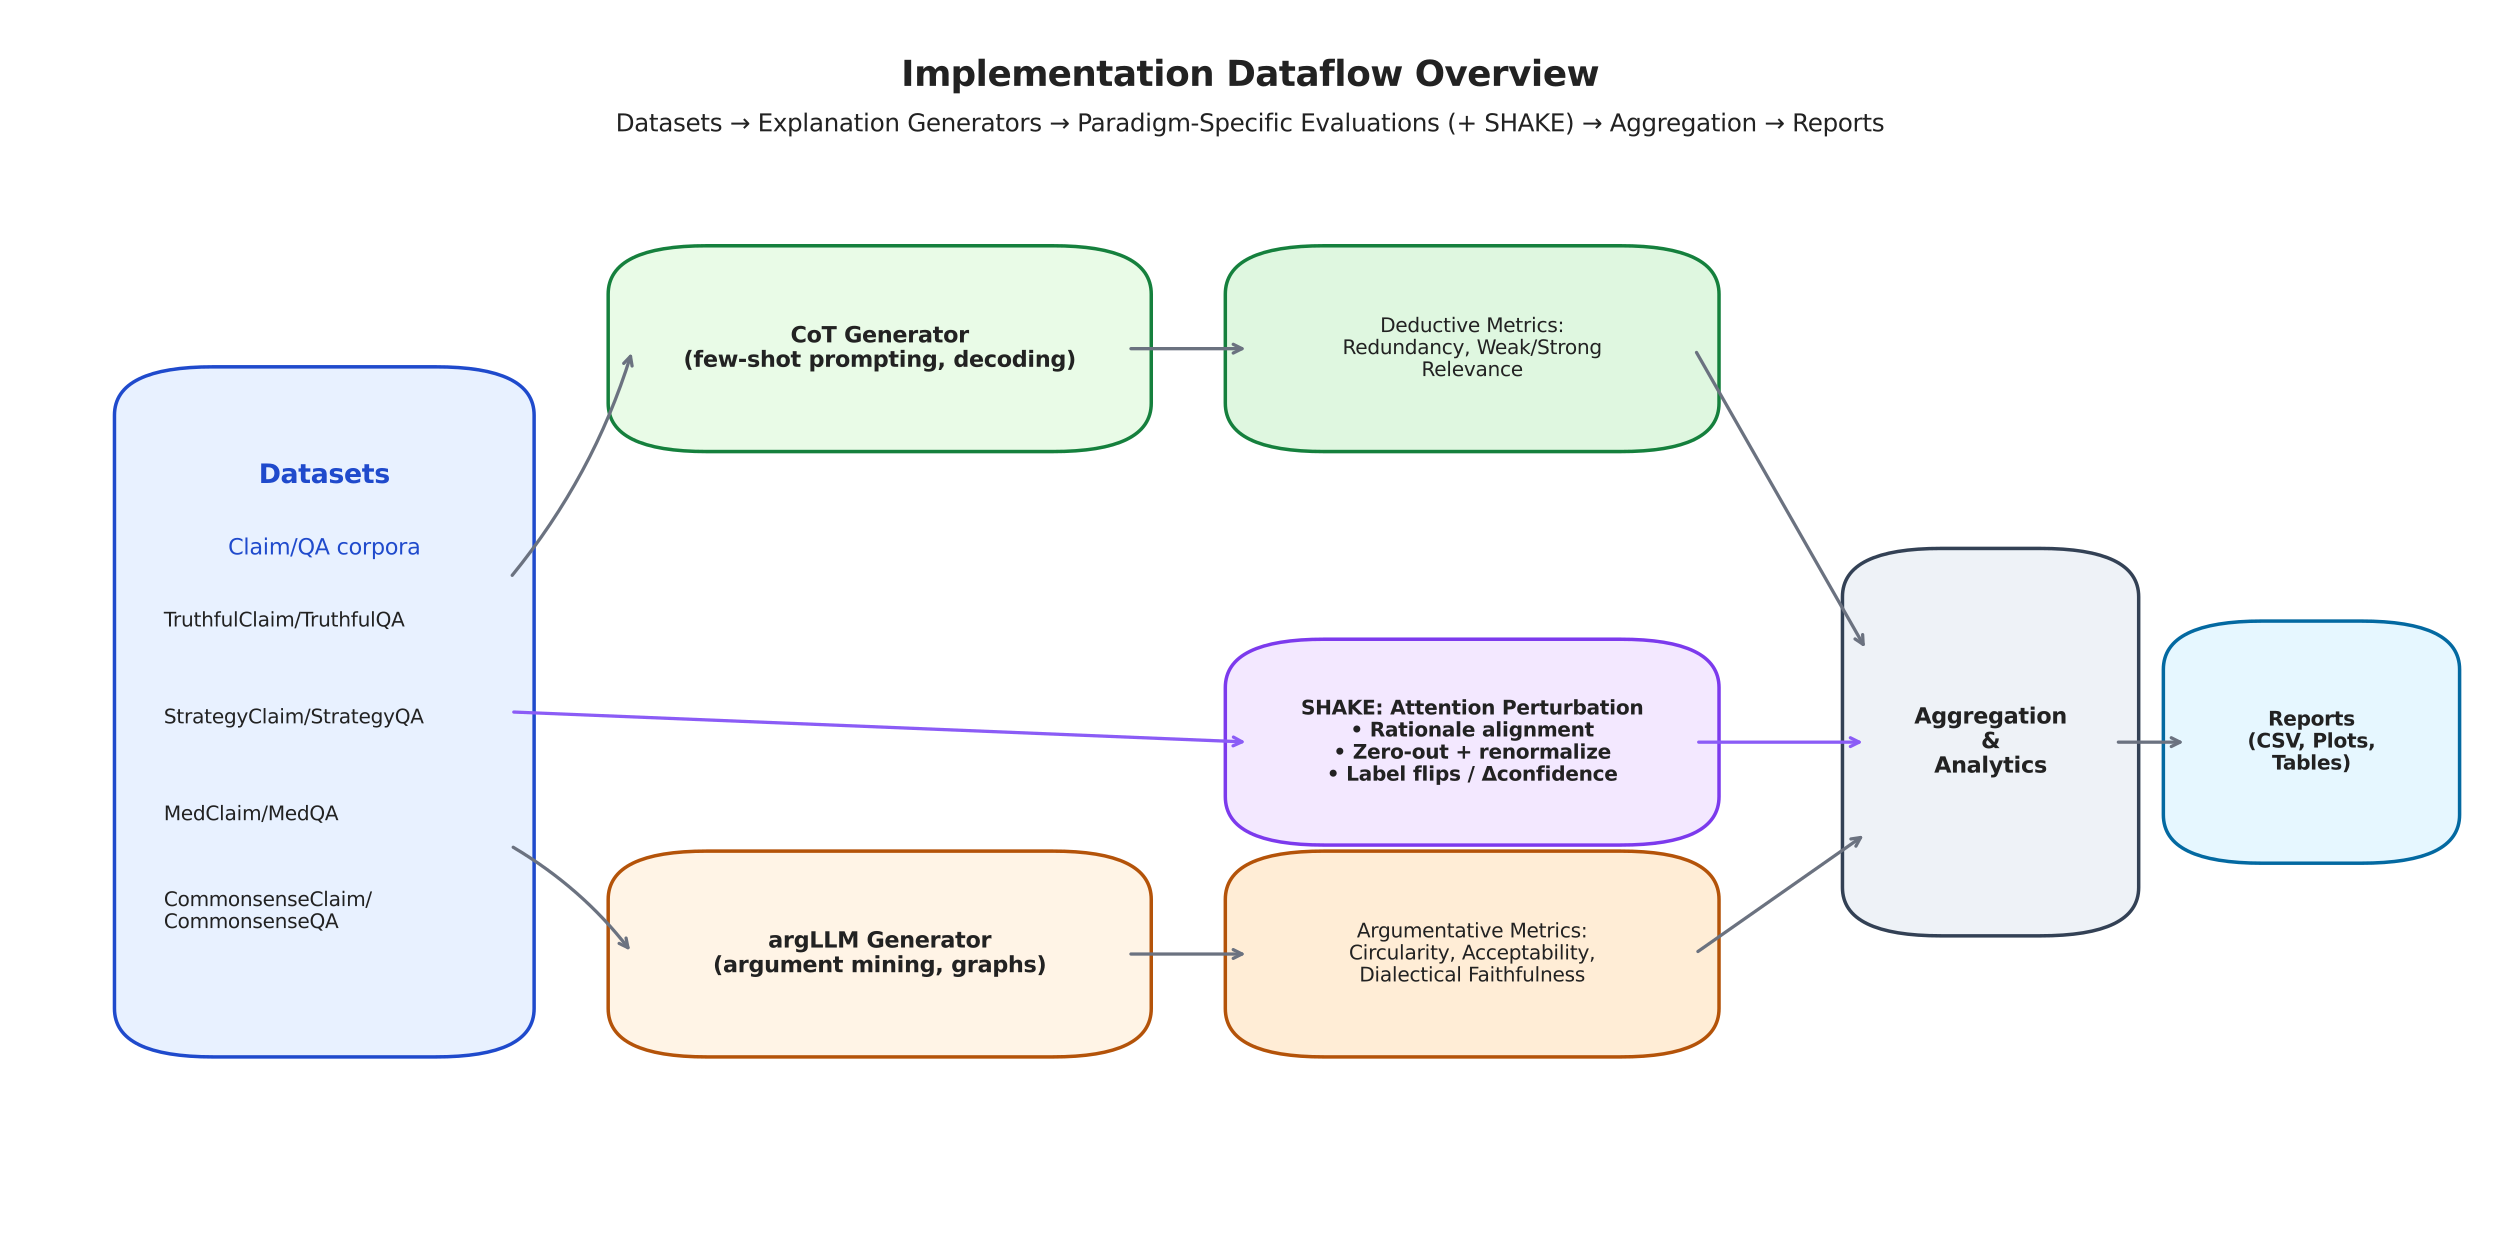 <?xml version="1.0" encoding="utf-8" standalone="no"?>
<!DOCTYPE svg PUBLIC "-//W3C//DTD SVG 1.1//EN"
  "http://www.w3.org/Graphics/SVG/1.1/DTD/svg11.dtd">
<svg xmlns:xlink="http://www.w3.org/1999/xlink" width="1144.8pt" height="568.8pt" viewBox="0 0 1144.8 568.8" xmlns="http://www.w3.org/2000/svg" version="1.1">
 <defs>
  <style type="text/css">*{stroke-linejoin: round; stroke-linecap: butt}</style>
 </defs>
 <g id="figure_1">
  <g id="patch_1">
   <path d="M 0 568.8 
L 1144.8 568.8 
L 1144.8 0 
L 0 0 
z
" style="fill: #ffffff"/>
  </g>
  <g id="axes_1">
   <g id="patch_2">
    <path d="M 97.632 483.984 
L 199.368 483.984 
Q 244.584 483.984 244.584 461.808 
L 244.584 190.152 
Q 244.584 167.976 199.368 167.976 
L 97.632 167.976 
Q 52.416 167.976 52.416 190.152 
L 52.416 461.808 
Q 52.416 483.984 97.632 483.984 
z
" clip-path="url(#p867b550a13)" style="fill: #e8f1ff; stroke: #1f4acc; stroke-width: 1.6; stroke-linejoin: miter"/>
   </g>
   <g id="patch_3">
    <path d="M 323.712 206.784 
L 481.968 206.784 
Q 527.184 206.784 527.184 184.608 
L 527.184 134.712 
Q 527.184 112.536 481.968 112.536 
L 323.712 112.536 
Q 278.496 112.536 278.496 134.712 
L 278.496 184.608 
Q 278.496 206.784 323.712 206.784 
z
" clip-path="url(#p867b550a13)" style="fill: #e9fbe7; stroke: #15803d; stroke-width: 1.6; stroke-linejoin: miter"/>
   </g>
   <g id="patch_4">
    <path d="M 323.712 483.984 
L 481.968 483.984 
Q 527.184 483.984 527.184 461.808 
L 527.184 411.912 
Q 527.184 389.736 481.968 389.736 
L 323.712 389.736 
Q 278.496 389.736 278.496 411.912 
L 278.496 461.808 
Q 278.496 483.984 323.712 483.984 
z
" clip-path="url(#p867b550a13)" style="fill: #fff4e6; stroke: #b45309; stroke-width: 1.6; stroke-linejoin: miter"/>
   </g>
   <g id="patch_5">
    <path d="M 606.312 206.784 
L 741.96 206.784 
Q 787.176 206.784 787.176 184.608 
L 787.176 134.712 
Q 787.176 112.536 741.96 112.536 
L 606.312 112.536 
Q 561.096 112.536 561.096 134.712 
L 561.096 184.608 
Q 561.096 206.784 606.312 206.784 
z
" clip-path="url(#p867b550a13)" style="fill: #dff7e0; stroke: #15803d; stroke-width: 1.6; stroke-linejoin: miter"/>
   </g>
   <g id="patch_6">
    <path d="M 606.312 483.984 
L 741.96 483.984 
Q 787.176 483.984 787.176 461.808 
L 787.176 411.912 
Q 787.176 389.736 741.96 389.736 
L 606.312 389.736 
Q 561.096 389.736 561.096 411.912 
L 561.096 461.808 
Q 561.096 483.984 606.312 483.984 
z
" clip-path="url(#p867b550a13)" style="fill: #ffedd6; stroke: #b45309; stroke-width: 1.6; stroke-linejoin: miter"/>
   </g>
   <g id="patch_7">
    <path d="M 606.312 386.964 
L 741.96 386.964 
Q 787.176 386.964 787.176 364.788 
L 787.176 314.892 
Q 787.176 292.716 741.96 292.716 
L 606.312 292.716 
Q 561.096 292.716 561.096 314.892 
L 561.096 364.788 
Q 561.096 386.964 606.312 386.964 
z
" clip-path="url(#p867b550a13)" style="fill: #f3e8ff; stroke: #7c3aed; stroke-width: 1.6; stroke-linejoin: miter"/>
   </g>
   <g id="patch_8">
    <path d="M 888.912 428.544 
L 934.128 428.544 
Q 979.344 428.544 979.344 406.368 
L 979.344 273.312 
Q 979.344 251.136 934.128 251.136 
L 888.912 251.136 
Q 843.696 251.136 843.696 273.312 
L 843.696 406.368 
Q 843.696 428.544 888.912 428.544 
z
" clip-path="url(#p867b550a13)" style="fill: #eef2f7; stroke: #334155; stroke-width: 1.6; stroke-linejoin: miter"/>
   </g>
   <g id="patch_9">
    <path d="M 1035.864 395.28 
L 1081.08 395.28 
Q 1126.296 395.28 1126.296 373.104 
L 1126.296 306.576 
Q 1126.296 284.4 1081.08 284.4 
L 1035.864 284.4 
Q 990.648 284.4 990.648 306.576 
L 990.648 373.104 
Q 990.648 395.28 1035.864 395.28 
z
" clip-path="url(#p867b550a13)" style="fill: #e6f7ff; stroke: #0369a1; stroke-width: 1.6; stroke-linejoin: miter"/>
   </g>
   <g id="text_1">
    <!-- Implementation Dataflow Overview -->
    <g style="fill: #222222" transform="translate(412.65 39.335) scale(0.16 -0.16)">
     <defs>
      <path id="DejaVuSans-Bold-49" d="M 588 4666 
L 1791 4666 
L 1791 0 
L 588 0 
L 588 4666 
z
" transform="scale(0.016)"/>
      <path id="DejaVuSans-Bold-6d" d="M 3781 2919 
Q 3994 3244 4286 3414 
Q 4578 3584 4928 3584 
Q 5531 3584 5847 3212 
Q 6163 2841 6163 2131 
L 6163 0 
L 5038 0 
L 5038 1825 
Q 5041 1866 5042 1909 
Q 5044 1953 5044 2034 
Q 5044 2406 4934 2573 
Q 4825 2741 4581 2741 
Q 4263 2741 4089 2478 
Q 3916 2216 3909 1719 
L 3909 0 
L 2784 0 
L 2784 1825 
Q 2784 2406 2684 2573 
Q 2584 2741 2328 2741 
Q 2006 2741 1831 2477 
Q 1656 2213 1656 1722 
L 1656 0 
L 531 0 
L 531 3500 
L 1656 3500 
L 1656 2988 
Q 1863 3284 2130 3434 
Q 2397 3584 2719 3584 
Q 3081 3584 3359 3409 
Q 3638 3234 3781 2919 
z
" transform="scale(0.016)"/>
      <path id="DejaVuSans-Bold-70" d="M 1656 506 
L 1656 -1331 
L 538 -1331 
L 538 3500 
L 1656 3500 
L 1656 2988 
Q 1888 3294 2169 3439 
Q 2450 3584 2816 3584 
Q 3463 3584 3878 3070 
Q 4294 2556 4294 1747 
Q 4294 938 3878 423 
Q 3463 -91 2816 -91 
Q 2450 -91 2169 54 
Q 1888 200 1656 506 
z
M 2400 2772 
Q 2041 2772 1848 2508 
Q 1656 2244 1656 1747 
Q 1656 1250 1848 986 
Q 2041 722 2400 722 
Q 2759 722 2948 984 
Q 3138 1247 3138 1747 
Q 3138 2247 2948 2509 
Q 2759 2772 2400 2772 
z
" transform="scale(0.016)"/>
      <path id="DejaVuSans-Bold-6c" d="M 538 4863 
L 1656 4863 
L 1656 0 
L 538 0 
L 538 4863 
z
" transform="scale(0.016)"/>
      <path id="DejaVuSans-Bold-65" d="M 4031 1759 
L 4031 1441 
L 1416 1441 
Q 1456 1047 1700 850 
Q 1944 653 2381 653 
Q 2734 653 3104 758 
Q 3475 863 3866 1075 
L 3866 213 
Q 3469 63 3072 -14 
Q 2675 -91 2278 -91 
Q 1328 -91 801 392 
Q 275 875 275 1747 
Q 275 2603 792 3093 
Q 1309 3584 2216 3584 
Q 3041 3584 3536 3087 
Q 4031 2591 4031 1759 
z
M 2881 2131 
Q 2881 2450 2695 2645 
Q 2509 2841 2209 2841 
Q 1884 2841 1681 2658 
Q 1478 2475 1428 2131 
L 2881 2131 
z
" transform="scale(0.016)"/>
      <path id="DejaVuSans-Bold-6e" d="M 4056 2131 
L 4056 0 
L 2931 0 
L 2931 347 
L 2931 1631 
Q 2931 2084 2911 2256 
Q 2891 2428 2841 2509 
Q 2775 2619 2662 2680 
Q 2550 2741 2406 2741 
Q 2056 2741 1856 2470 
Q 1656 2200 1656 1722 
L 1656 0 
L 538 0 
L 538 3500 
L 1656 3500 
L 1656 2988 
Q 1909 3294 2193 3439 
Q 2478 3584 2822 3584 
Q 3428 3584 3742 3212 
Q 4056 2841 4056 2131 
z
" transform="scale(0.016)"/>
      <path id="DejaVuSans-Bold-74" d="M 1759 4494 
L 1759 3500 
L 2913 3500 
L 2913 2700 
L 1759 2700 
L 1759 1216 
Q 1759 972 1856 886 
Q 1953 800 2241 800 
L 2816 800 
L 2816 0 
L 1856 0 
Q 1194 0 917 276 
Q 641 553 641 1216 
L 641 2700 
L 84 2700 
L 84 3500 
L 641 3500 
L 641 4494 
L 1759 4494 
z
" transform="scale(0.016)"/>
      <path id="DejaVuSans-Bold-61" d="M 2106 1575 
Q 1756 1575 1579 1456 
Q 1403 1338 1403 1106 
Q 1403 894 1545 773 
Q 1688 653 1941 653 
Q 2256 653 2472 879 
Q 2688 1106 2688 1447 
L 2688 1575 
L 2106 1575 
z
M 3816 1997 
L 3816 0 
L 2688 0 
L 2688 519 
Q 2463 200 2181 54 
Q 1900 -91 1497 -91 
Q 953 -91 614 226 
Q 275 544 275 1050 
Q 275 1666 698 1953 
Q 1122 2241 2028 2241 
L 2688 2241 
L 2688 2328 
Q 2688 2594 2478 2717 
Q 2269 2841 1825 2841 
Q 1466 2841 1156 2769 
Q 847 2697 581 2553 
L 581 3406 
Q 941 3494 1303 3539 
Q 1666 3584 2028 3584 
Q 2975 3584 3395 3211 
Q 3816 2838 3816 1997 
z
" transform="scale(0.016)"/>
      <path id="DejaVuSans-Bold-69" d="M 538 3500 
L 1656 3500 
L 1656 0 
L 538 0 
L 538 3500 
z
M 538 4863 
L 1656 4863 
L 1656 3950 
L 538 3950 
L 538 4863 
z
" transform="scale(0.016)"/>
      <path id="DejaVuSans-Bold-6f" d="M 2203 2784 
Q 1831 2784 1636 2517 
Q 1441 2250 1441 1747 
Q 1441 1244 1636 976 
Q 1831 709 2203 709 
Q 2569 709 2762 976 
Q 2956 1244 2956 1747 
Q 2956 2250 2762 2517 
Q 2569 2784 2203 2784 
z
M 2203 3584 
Q 3106 3584 3614 3096 
Q 4122 2609 4122 1747 
Q 4122 884 3614 396 
Q 3106 -91 2203 -91 
Q 1297 -91 786 396 
Q 275 884 275 1747 
Q 275 2609 786 3096 
Q 1297 3584 2203 3584 
z
" transform="scale(0.016)"/>
      <path id="DejaVuSans-Bold-20" transform="scale(0.016)"/>
      <path id="DejaVuSans-Bold-44" d="M 1791 3756 
L 1791 909 
L 2222 909 
Q 2959 909 3348 1275 
Q 3738 1641 3738 2338 
Q 3738 3031 3350 3393 
Q 2963 3756 2222 3756 
L 1791 3756 
z
M 588 4666 
L 1856 4666 
Q 2919 4666 3439 4514 
Q 3959 4363 4331 4000 
Q 4659 3684 4818 3271 
Q 4978 2859 4978 2338 
Q 4978 1809 4818 1395 
Q 4659 981 4331 666 
Q 3956 303 3431 151 
Q 2906 0 1856 0 
L 588 0 
L 588 4666 
z
" transform="scale(0.016)"/>
      <path id="DejaVuSans-Bold-66" d="M 2841 4863 
L 2841 4128 
L 2222 4128 
Q 1984 4128 1890 4042 
Q 1797 3956 1797 3744 
L 1797 3500 
L 2753 3500 
L 2753 2700 
L 1797 2700 
L 1797 0 
L 678 0 
L 678 2700 
L 122 2700 
L 122 3500 
L 678 3500 
L 678 3744 
Q 678 4316 997 4589 
Q 1316 4863 1984 4863 
L 2841 4863 
z
" transform="scale(0.016)"/>
      <path id="DejaVuSans-Bold-77" d="M 225 3500 
L 1313 3500 
L 1900 1088 
L 2491 3500 
L 3425 3500 
L 4013 1113 
L 4603 3500 
L 5691 3500 
L 4769 0 
L 3547 0 
L 2956 2406 
L 2369 0 
L 1147 0 
L 225 3500 
z
" transform="scale(0.016)"/>
      <path id="DejaVuSans-Bold-4f" d="M 2719 3878 
Q 2169 3878 1866 3472 
Q 1563 3066 1563 2328 
Q 1563 1594 1866 1187 
Q 2169 781 2719 781 
Q 3272 781 3575 1187 
Q 3878 1594 3878 2328 
Q 3878 3066 3575 3472 
Q 3272 3878 2719 3878 
z
M 2719 4750 
Q 3844 4750 4481 4106 
Q 5119 3463 5119 2328 
Q 5119 1197 4481 553 
Q 3844 -91 2719 -91 
Q 1597 -91 958 553 
Q 319 1197 319 2328 
Q 319 3463 958 4106 
Q 1597 4750 2719 4750 
z
" transform="scale(0.016)"/>
      <path id="DejaVuSans-Bold-76" d="M 97 3500 
L 1216 3500 
L 2088 1081 
L 2956 3500 
L 4078 3500 
L 2700 0 
L 1472 0 
L 97 3500 
z
" transform="scale(0.016)"/>
      <path id="DejaVuSans-Bold-72" d="M 3138 2547 
Q 2991 2616 2845 2648 
Q 2700 2681 2553 2681 
Q 2122 2681 1889 2404 
Q 1656 2128 1656 1613 
L 1656 0 
L 538 0 
L 538 3500 
L 1656 3500 
L 1656 2925 
Q 1872 3269 2151 3426 
Q 2431 3584 2822 3584 
Q 2878 3584 2943 3579 
Q 3009 3575 3134 3559 
L 3138 2547 
z
" transform="scale(0.016)"/>
     </defs>
     <use xlink:href="#DejaVuSans-Bold-49"/>
     <use xlink:href="#DejaVuSans-Bold-6d" transform="translate(37.207 0)"/>
     <use xlink:href="#DejaVuSans-Bold-70" transform="translate(141.406 0)"/>
     <use xlink:href="#DejaVuSans-Bold-6c" transform="translate(212.988 0)"/>
     <use xlink:href="#DejaVuSans-Bold-65" transform="translate(247.266 0)"/>
     <use xlink:href="#DejaVuSans-Bold-6d" transform="translate(315.088 0)"/>
     <use xlink:href="#DejaVuSans-Bold-65" transform="translate(419.287 0)"/>
     <use xlink:href="#DejaVuSans-Bold-6e" transform="translate(487.109 0)"/>
     <use xlink:href="#DejaVuSans-Bold-74" transform="translate(558.301 0)"/>
     <use xlink:href="#DejaVuSans-Bold-61" transform="translate(606.104 0)"/>
     <use xlink:href="#DejaVuSans-Bold-74" transform="translate(673.584 0)"/>
     <use xlink:href="#DejaVuSans-Bold-69" transform="translate(721.387 0)"/>
     <use xlink:href="#DejaVuSans-Bold-6f" transform="translate(755.664 0)"/>
     <use xlink:href="#DejaVuSans-Bold-6e" transform="translate(824.365 0)"/>
     <use xlink:href="#DejaVuSans-Bold-20" transform="translate(895.557 0)"/>
     <use xlink:href="#DejaVuSans-Bold-44" transform="translate(930.371 0)"/>
     <use xlink:href="#DejaVuSans-Bold-61" transform="translate(1013.379 0)"/>
     <use xlink:href="#DejaVuSans-Bold-74" transform="translate(1080.859 0)"/>
     <use xlink:href="#DejaVuSans-Bold-61" transform="translate(1128.662 0)"/>
     <use xlink:href="#DejaVuSans-Bold-66" transform="translate(1196.143 0)"/>
     <use xlink:href="#DejaVuSans-Bold-6c" transform="translate(1239.648 0)"/>
     <use xlink:href="#DejaVuSans-Bold-6f" transform="translate(1273.926 0)"/>
     <use xlink:href="#DejaVuSans-Bold-77" transform="translate(1342.627 0)"/>
     <use xlink:href="#DejaVuSans-Bold-20" transform="translate(1435.01 0)"/>
     <use xlink:href="#DejaVuSans-Bold-4f" transform="translate(1469.824 0)"/>
     <use xlink:href="#DejaVuSans-Bold-76" transform="translate(1554.834 0)"/>
     <use xlink:href="#DejaVuSans-Bold-65" transform="translate(1620.02 0)"/>
     <use xlink:href="#DejaVuSans-Bold-72" transform="translate(1687.842 0)"/>
     <use xlink:href="#DejaVuSans-Bold-76" transform="translate(1737.158 0)"/>
     <use xlink:href="#DejaVuSans-Bold-69" transform="translate(1802.344 0)"/>
     <use xlink:href="#DejaVuSans-Bold-65" transform="translate(1836.621 0)"/>
     <use xlink:href="#DejaVuSans-Bold-77" transform="translate(1904.443 0)"/>
    </g>
   </g>
   <g id="text_2">
    <!-- Datasets → Explanation Generators → Paradigm-Specific Evaluations (+ SHAKE) → Aggregation → Reports -->
    <g style="fill: #222222" transform="translate(281.928 60.131) scale(0.11 -0.11)">
     <defs>
      <path id="DejaVuSans-44" d="M 1259 4147 
L 1259 519 
L 2022 519 
Q 2988 519 3436 956 
Q 3884 1394 3884 2338 
Q 3884 3275 3436 3711 
Q 2988 4147 2022 4147 
L 1259 4147 
z
M 628 4666 
L 1925 4666 
Q 3281 4666 3915 4102 
Q 4550 3538 4550 2338 
Q 4550 1131 3912 565 
Q 3275 0 1925 0 
L 628 0 
L 628 4666 
z
" transform="scale(0.016)"/>
      <path id="DejaVuSans-61" d="M 2194 1759 
Q 1497 1759 1228 1600 
Q 959 1441 959 1056 
Q 959 750 1161 570 
Q 1363 391 1709 391 
Q 2188 391 2477 730 
Q 2766 1069 2766 1631 
L 2766 1759 
L 2194 1759 
z
M 3341 1997 
L 3341 0 
L 2766 0 
L 2766 531 
Q 2569 213 2275 61 
Q 1981 -91 1556 -91 
Q 1019 -91 701 211 
Q 384 513 384 1019 
Q 384 1609 779 1909 
Q 1175 2209 1959 2209 
L 2766 2209 
L 2766 2266 
Q 2766 2663 2505 2880 
Q 2244 3097 1772 3097 
Q 1472 3097 1187 3025 
Q 903 2953 641 2809 
L 641 3341 
Q 956 3463 1253 3523 
Q 1550 3584 1831 3584 
Q 2591 3584 2966 3190 
Q 3341 2797 3341 1997 
z
" transform="scale(0.016)"/>
      <path id="DejaVuSans-74" d="M 1172 4494 
L 1172 3500 
L 2356 3500 
L 2356 3053 
L 1172 3053 
L 1172 1153 
Q 1172 725 1289 603 
Q 1406 481 1766 481 
L 2356 481 
L 2356 0 
L 1766 0 
Q 1100 0 847 248 
Q 594 497 594 1153 
L 594 3053 
L 172 3053 
L 172 3500 
L 594 3500 
L 594 4494 
L 1172 4494 
z
" transform="scale(0.016)"/>
      <path id="DejaVuSans-73" d="M 2834 3397 
L 2834 2853 
Q 2591 2978 2328 3040 
Q 2066 3103 1784 3103 
Q 1356 3103 1142 2972 
Q 928 2841 928 2578 
Q 928 2378 1081 2264 
Q 1234 2150 1697 2047 
L 1894 2003 
Q 2506 1872 2764 1633 
Q 3022 1394 3022 966 
Q 3022 478 2636 193 
Q 2250 -91 1575 -91 
Q 1294 -91 989 -36 
Q 684 19 347 128 
L 347 722 
Q 666 556 975 473 
Q 1284 391 1588 391 
Q 1994 391 2212 530 
Q 2431 669 2431 922 
Q 2431 1156 2273 1281 
Q 2116 1406 1581 1522 
L 1381 1569 
Q 847 1681 609 1914 
Q 372 2147 372 2553 
Q 372 3047 722 3315 
Q 1072 3584 1716 3584 
Q 2034 3584 2315 3537 
Q 2597 3491 2834 3397 
z
" transform="scale(0.016)"/>
      <path id="DejaVuSans-65" d="M 3597 1894 
L 3597 1613 
L 953 1613 
Q 991 1019 1311 708 
Q 1631 397 2203 397 
Q 2534 397 2845 478 
Q 3156 559 3463 722 
L 3463 178 
Q 3153 47 2828 -22 
Q 2503 -91 2169 -91 
Q 1331 -91 842 396 
Q 353 884 353 1716 
Q 353 2575 817 3079 
Q 1281 3584 2069 3584 
Q 2775 3584 3186 3129 
Q 3597 2675 3597 1894 
z
M 3022 2063 
Q 3016 2534 2758 2815 
Q 2500 3097 2075 3097 
Q 1594 3097 1305 2825 
Q 1016 2553 972 2059 
L 3022 2063 
z
" transform="scale(0.016)"/>
      <path id="DejaVuSans-20" transform="scale(0.016)"/>
      <path id="DejaVuSans-2192" d="M 5050 2147 
L 5050 1866 
L 3822 638 
L 3447 1013 
L 4175 1741 
L 366 1741 
L 366 2272 
L 4175 2272 
L 3447 3000 
L 3822 3375 
L 5050 2147 
z
" transform="scale(0.016)"/>
      <path id="DejaVuSans-45" d="M 628 4666 
L 3578 4666 
L 3578 4134 
L 1259 4134 
L 1259 2753 
L 3481 2753 
L 3481 2222 
L 1259 2222 
L 1259 531 
L 3634 531 
L 3634 0 
L 628 0 
L 628 4666 
z
" transform="scale(0.016)"/>
      <path id="DejaVuSans-78" d="M 3513 3500 
L 2247 1797 
L 3578 0 
L 2900 0 
L 1881 1375 
L 863 0 
L 184 0 
L 1544 1831 
L 300 3500 
L 978 3500 
L 1906 2253 
L 2834 3500 
L 3513 3500 
z
" transform="scale(0.016)"/>
      <path id="DejaVuSans-70" d="M 1159 525 
L 1159 -1331 
L 581 -1331 
L 581 3500 
L 1159 3500 
L 1159 2969 
Q 1341 3281 1617 3432 
Q 1894 3584 2278 3584 
Q 2916 3584 3314 3078 
Q 3713 2572 3713 1747 
Q 3713 922 3314 415 
Q 2916 -91 2278 -91 
Q 1894 -91 1617 61 
Q 1341 213 1159 525 
z
M 3116 1747 
Q 3116 2381 2855 2742 
Q 2594 3103 2138 3103 
Q 1681 3103 1420 2742 
Q 1159 2381 1159 1747 
Q 1159 1113 1420 752 
Q 1681 391 2138 391 
Q 2594 391 2855 752 
Q 3116 1113 3116 1747 
z
" transform="scale(0.016)"/>
      <path id="DejaVuSans-6c" d="M 603 4863 
L 1178 4863 
L 1178 0 
L 603 0 
L 603 4863 
z
" transform="scale(0.016)"/>
      <path id="DejaVuSans-6e" d="M 3513 2113 
L 3513 0 
L 2938 0 
L 2938 2094 
Q 2938 2591 2744 2837 
Q 2550 3084 2163 3084 
Q 1697 3084 1428 2787 
Q 1159 2491 1159 1978 
L 1159 0 
L 581 0 
L 581 3500 
L 1159 3500 
L 1159 2956 
Q 1366 3272 1645 3428 
Q 1925 3584 2291 3584 
Q 2894 3584 3203 3211 
Q 3513 2838 3513 2113 
z
" transform="scale(0.016)"/>
      <path id="DejaVuSans-69" d="M 603 3500 
L 1178 3500 
L 1178 0 
L 603 0 
L 603 3500 
z
M 603 4863 
L 1178 4863 
L 1178 4134 
L 603 4134 
L 603 4863 
z
" transform="scale(0.016)"/>
      <path id="DejaVuSans-6f" d="M 1959 3097 
Q 1497 3097 1228 2736 
Q 959 2375 959 1747 
Q 959 1119 1226 758 
Q 1494 397 1959 397 
Q 2419 397 2687 759 
Q 2956 1122 2956 1747 
Q 2956 2369 2687 2733 
Q 2419 3097 1959 3097 
z
M 1959 3584 
Q 2709 3584 3137 3096 
Q 3566 2609 3566 1747 
Q 3566 888 3137 398 
Q 2709 -91 1959 -91 
Q 1206 -91 779 398 
Q 353 888 353 1747 
Q 353 2609 779 3096 
Q 1206 3584 1959 3584 
z
" transform="scale(0.016)"/>
      <path id="DejaVuSans-47" d="M 3809 666 
L 3809 1919 
L 2778 1919 
L 2778 2438 
L 4434 2438 
L 4434 434 
Q 4069 175 3628 42 
Q 3188 -91 2688 -91 
Q 1594 -91 976 548 
Q 359 1188 359 2328 
Q 359 3472 976 4111 
Q 1594 4750 2688 4750 
Q 3144 4750 3555 4637 
Q 3966 4525 4313 4306 
L 4313 3634 
Q 3963 3931 3569 4081 
Q 3175 4231 2741 4231 
Q 1884 4231 1454 3753 
Q 1025 3275 1025 2328 
Q 1025 1384 1454 906 
Q 1884 428 2741 428 
Q 3075 428 3337 486 
Q 3600 544 3809 666 
z
" transform="scale(0.016)"/>
      <path id="DejaVuSans-72" d="M 2631 2963 
Q 2534 3019 2420 3045 
Q 2306 3072 2169 3072 
Q 1681 3072 1420 2755 
Q 1159 2438 1159 1844 
L 1159 0 
L 581 0 
L 581 3500 
L 1159 3500 
L 1159 2956 
Q 1341 3275 1631 3429 
Q 1922 3584 2338 3584 
Q 2397 3584 2469 3576 
Q 2541 3569 2628 3553 
L 2631 2963 
z
" transform="scale(0.016)"/>
      <path id="DejaVuSans-50" d="M 1259 4147 
L 1259 2394 
L 2053 2394 
Q 2494 2394 2734 2622 
Q 2975 2850 2975 3272 
Q 2975 3691 2734 3919 
Q 2494 4147 2053 4147 
L 1259 4147 
z
M 628 4666 
L 2053 4666 
Q 2838 4666 3239 4311 
Q 3641 3956 3641 3272 
Q 3641 2581 3239 2228 
Q 2838 1875 2053 1875 
L 1259 1875 
L 1259 0 
L 628 0 
L 628 4666 
z
" transform="scale(0.016)"/>
      <path id="DejaVuSans-64" d="M 2906 2969 
L 2906 4863 
L 3481 4863 
L 3481 0 
L 2906 0 
L 2906 525 
Q 2725 213 2448 61 
Q 2172 -91 1784 -91 
Q 1150 -91 751 415 
Q 353 922 353 1747 
Q 353 2572 751 3078 
Q 1150 3584 1784 3584 
Q 2172 3584 2448 3432 
Q 2725 3281 2906 2969 
z
M 947 1747 
Q 947 1113 1208 752 
Q 1469 391 1925 391 
Q 2381 391 2643 752 
Q 2906 1113 2906 1747 
Q 2906 2381 2643 2742 
Q 2381 3103 1925 3103 
Q 1469 3103 1208 2742 
Q 947 2381 947 1747 
z
" transform="scale(0.016)"/>
      <path id="DejaVuSans-67" d="M 2906 1791 
Q 2906 2416 2648 2759 
Q 2391 3103 1925 3103 
Q 1463 3103 1205 2759 
Q 947 2416 947 1791 
Q 947 1169 1205 825 
Q 1463 481 1925 481 
Q 2391 481 2648 825 
Q 2906 1169 2906 1791 
z
M 3481 434 
Q 3481 -459 3084 -895 
Q 2688 -1331 1869 -1331 
Q 1566 -1331 1297 -1286 
Q 1028 -1241 775 -1147 
L 775 -588 
Q 1028 -725 1275 -790 
Q 1522 -856 1778 -856 
Q 2344 -856 2625 -561 
Q 2906 -266 2906 331 
L 2906 616 
Q 2728 306 2450 153 
Q 2172 0 1784 0 
Q 1141 0 747 490 
Q 353 981 353 1791 
Q 353 2603 747 3093 
Q 1141 3584 1784 3584 
Q 2172 3584 2450 3431 
Q 2728 3278 2906 2969 
L 2906 3500 
L 3481 3500 
L 3481 434 
z
" transform="scale(0.016)"/>
      <path id="DejaVuSans-6d" d="M 3328 2828 
Q 3544 3216 3844 3400 
Q 4144 3584 4550 3584 
Q 5097 3584 5394 3201 
Q 5691 2819 5691 2113 
L 5691 0 
L 5113 0 
L 5113 2094 
Q 5113 2597 4934 2840 
Q 4756 3084 4391 3084 
Q 3944 3084 3684 2787 
Q 3425 2491 3425 1978 
L 3425 0 
L 2847 0 
L 2847 2094 
Q 2847 2600 2669 2842 
Q 2491 3084 2119 3084 
Q 1678 3084 1418 2786 
Q 1159 2488 1159 1978 
L 1159 0 
L 581 0 
L 581 3500 
L 1159 3500 
L 1159 2956 
Q 1356 3278 1631 3431 
Q 1906 3584 2284 3584 
Q 2666 3584 2933 3390 
Q 3200 3197 3328 2828 
z
" transform="scale(0.016)"/>
      <path id="DejaVuSans-2d" d="M 313 2009 
L 1997 2009 
L 1997 1497 
L 313 1497 
L 313 2009 
z
" transform="scale(0.016)"/>
      <path id="DejaVuSans-53" d="M 3425 4513 
L 3425 3897 
Q 3066 4069 2747 4153 
Q 2428 4238 2131 4238 
Q 1616 4238 1336 4038 
Q 1056 3838 1056 3469 
Q 1056 3159 1242 3001 
Q 1428 2844 1947 2747 
L 2328 2669 
Q 3034 2534 3370 2195 
Q 3706 1856 3706 1288 
Q 3706 609 3251 259 
Q 2797 -91 1919 -91 
Q 1588 -91 1214 -16 
Q 841 59 441 206 
L 441 856 
Q 825 641 1194 531 
Q 1563 422 1919 422 
Q 2459 422 2753 634 
Q 3047 847 3047 1241 
Q 3047 1584 2836 1778 
Q 2625 1972 2144 2069 
L 1759 2144 
Q 1053 2284 737 2584 
Q 422 2884 422 3419 
Q 422 4038 858 4394 
Q 1294 4750 2059 4750 
Q 2388 4750 2728 4690 
Q 3069 4631 3425 4513 
z
" transform="scale(0.016)"/>
      <path id="DejaVuSans-63" d="M 3122 3366 
L 3122 2828 
Q 2878 2963 2633 3030 
Q 2388 3097 2138 3097 
Q 1578 3097 1268 2742 
Q 959 2388 959 1747 
Q 959 1106 1268 751 
Q 1578 397 2138 397 
Q 2388 397 2633 464 
Q 2878 531 3122 666 
L 3122 134 
Q 2881 22 2623 -34 
Q 2366 -91 2075 -91 
Q 1284 -91 818 406 
Q 353 903 353 1747 
Q 353 2603 823 3093 
Q 1294 3584 2113 3584 
Q 2378 3584 2631 3529 
Q 2884 3475 3122 3366 
z
" transform="scale(0.016)"/>
      <path id="DejaVuSans-66" d="M 2375 4863 
L 2375 4384 
L 1825 4384 
Q 1516 4384 1395 4259 
Q 1275 4134 1275 3809 
L 1275 3500 
L 2222 3500 
L 2222 3053 
L 1275 3053 
L 1275 0 
L 697 0 
L 697 3053 
L 147 3053 
L 147 3500 
L 697 3500 
L 697 3744 
Q 697 4328 969 4595 
Q 1241 4863 1831 4863 
L 2375 4863 
z
" transform="scale(0.016)"/>
      <path id="DejaVuSans-76" d="M 191 3500 
L 800 3500 
L 1894 563 
L 2988 3500 
L 3597 3500 
L 2284 0 
L 1503 0 
L 191 3500 
z
" transform="scale(0.016)"/>
      <path id="DejaVuSans-75" d="M 544 1381 
L 544 3500 
L 1119 3500 
L 1119 1403 
Q 1119 906 1312 657 
Q 1506 409 1894 409 
Q 2359 409 2629 706 
Q 2900 1003 2900 1516 
L 2900 3500 
L 3475 3500 
L 3475 0 
L 2900 0 
L 2900 538 
Q 2691 219 2414 64 
Q 2138 -91 1772 -91 
Q 1169 -91 856 284 
Q 544 659 544 1381 
z
M 1991 3584 
L 1991 3584 
z
" transform="scale(0.016)"/>
      <path id="DejaVuSans-28" d="M 1984 4856 
Q 1566 4138 1362 3434 
Q 1159 2731 1159 2009 
Q 1159 1288 1364 580 
Q 1569 -128 1984 -844 
L 1484 -844 
Q 1016 -109 783 600 
Q 550 1309 550 2009 
Q 550 2706 781 3412 
Q 1013 4119 1484 4856 
L 1984 4856 
z
" transform="scale(0.016)"/>
      <path id="DejaVuSans-2b" d="M 2944 4013 
L 2944 2272 
L 4684 2272 
L 4684 1741 
L 2944 1741 
L 2944 0 
L 2419 0 
L 2419 1741 
L 678 1741 
L 678 2272 
L 2419 2272 
L 2419 4013 
L 2944 4013 
z
" transform="scale(0.016)"/>
      <path id="DejaVuSans-48" d="M 628 4666 
L 1259 4666 
L 1259 2753 
L 3553 2753 
L 3553 4666 
L 4184 4666 
L 4184 0 
L 3553 0 
L 3553 2222 
L 1259 2222 
L 1259 0 
L 628 0 
L 628 4666 
z
" transform="scale(0.016)"/>
      <path id="DejaVuSans-41" d="M 2188 4044 
L 1331 1722 
L 3047 1722 
L 2188 4044 
z
M 1831 4666 
L 2547 4666 
L 4325 0 
L 3669 0 
L 3244 1197 
L 1141 1197 
L 716 0 
L 50 0 
L 1831 4666 
z
" transform="scale(0.016)"/>
      <path id="DejaVuSans-4b" d="M 628 4666 
L 1259 4666 
L 1259 2694 
L 3353 4666 
L 4166 4666 
L 1850 2491 
L 4331 0 
L 3500 0 
L 1259 2247 
L 1259 0 
L 628 0 
L 628 4666 
z
" transform="scale(0.016)"/>
      <path id="DejaVuSans-29" d="M 513 4856 
L 1013 4856 
Q 1481 4119 1714 3412 
Q 1947 2706 1947 2009 
Q 1947 1309 1714 600 
Q 1481 -109 1013 -844 
L 513 -844 
Q 928 -128 1133 580 
Q 1338 1288 1338 2009 
Q 1338 2731 1133 3434 
Q 928 4138 513 4856 
z
" transform="scale(0.016)"/>
      <path id="DejaVuSans-52" d="M 2841 2188 
Q 3044 2119 3236 1894 
Q 3428 1669 3622 1275 
L 4263 0 
L 3584 0 
L 2988 1197 
Q 2756 1666 2539 1819 
Q 2322 1972 1947 1972 
L 1259 1972 
L 1259 0 
L 628 0 
L 628 4666 
L 2053 4666 
Q 2853 4666 3247 4331 
Q 3641 3997 3641 3322 
Q 3641 2881 3436 2590 
Q 3231 2300 2841 2188 
z
M 1259 4147 
L 1259 2491 
L 2053 2491 
Q 2509 2491 2742 2702 
Q 2975 2913 2975 3322 
Q 2975 3731 2742 3939 
Q 2509 4147 2053 4147 
L 1259 4147 
z
" transform="scale(0.016)"/>
     </defs>
     <use xlink:href="#DejaVuSans-44"/>
     <use xlink:href="#DejaVuSans-61" transform="translate(77.002 0)"/>
     <use xlink:href="#DejaVuSans-74" transform="translate(138.281 0)"/>
     <use xlink:href="#DejaVuSans-61" transform="translate(177.49 0)"/>
     <use xlink:href="#DejaVuSans-73" transform="translate(238.77 0)"/>
     <use xlink:href="#DejaVuSans-65" transform="translate(290.869 0)"/>
     <use xlink:href="#DejaVuSans-74" transform="translate(352.393 0)"/>
     <use xlink:href="#DejaVuSans-73" transform="translate(391.602 0)"/>
     <use xlink:href="#DejaVuSans-20" transform="translate(443.701 0)"/>
     <use xlink:href="#DejaVuSans-2192" transform="translate(475.488 0)"/>
     <use xlink:href="#DejaVuSans-20" transform="translate(559.277 0)"/>
     <use xlink:href="#DejaVuSans-45" transform="translate(591.064 0)"/>
     <use xlink:href="#DejaVuSans-78" transform="translate(654.248 0)"/>
     <use xlink:href="#DejaVuSans-70" transform="translate(713.428 0)"/>
     <use xlink:href="#DejaVuSans-6c" transform="translate(776.904 0)"/>
     <use xlink:href="#DejaVuSans-61" transform="translate(804.688 0)"/>
     <use xlink:href="#DejaVuSans-6e" transform="translate(865.967 0)"/>
     <use xlink:href="#DejaVuSans-61" transform="translate(929.346 0)"/>
     <use xlink:href="#DejaVuSans-74" transform="translate(990.625 0)"/>
     <use xlink:href="#DejaVuSans-69" transform="translate(1029.834 0)"/>
     <use xlink:href="#DejaVuSans-6f" transform="translate(1057.617 0)"/>
     <use xlink:href="#DejaVuSans-6e" transform="translate(1118.799 0)"/>
     <use xlink:href="#DejaVuSans-20" transform="translate(1182.178 0)"/>
     <use xlink:href="#DejaVuSans-47" transform="translate(1213.965 0)"/>
     <use xlink:href="#DejaVuSans-65" transform="translate(1291.455 0)"/>
     <use xlink:href="#DejaVuSans-6e" transform="translate(1352.979 0)"/>
     <use xlink:href="#DejaVuSans-65" transform="translate(1416.357 0)"/>
     <use xlink:href="#DejaVuSans-72" transform="translate(1477.881 0)"/>
     <use xlink:href="#DejaVuSans-61" transform="translate(1518.994 0)"/>
     <use xlink:href="#DejaVuSans-74" transform="translate(1580.273 0)"/>
     <use xlink:href="#DejaVuSans-6f" transform="translate(1619.482 0)"/>
     <use xlink:href="#DejaVuSans-72" transform="translate(1680.664 0)"/>
     <use xlink:href="#DejaVuSans-73" transform="translate(1721.777 0)"/>
     <use xlink:href="#DejaVuSans-20" transform="translate(1773.877 0)"/>
     <use xlink:href="#DejaVuSans-2192" transform="translate(1805.664 0)"/>
     <use xlink:href="#DejaVuSans-20" transform="translate(1889.453 0)"/>
     <use xlink:href="#DejaVuSans-50" transform="translate(1921.24 0)"/>
     <use xlink:href="#DejaVuSans-61" transform="translate(1977.043 0)"/>
     <use xlink:href="#DejaVuSans-72" transform="translate(2038.322 0)"/>
     <use xlink:href="#DejaVuSans-61" transform="translate(2079.436 0)"/>
     <use xlink:href="#DejaVuSans-64" transform="translate(2140.715 0)"/>
     <use xlink:href="#DejaVuSans-69" transform="translate(2204.191 0)"/>
     <use xlink:href="#DejaVuSans-67" transform="translate(2231.975 0)"/>
     <use xlink:href="#DejaVuSans-6d" transform="translate(2295.451 0)"/>
     <use xlink:href="#DejaVuSans-2d" transform="translate(2392.863 0)"/>
     <use xlink:href="#DejaVuSans-53" transform="translate(2428.947 0)"/>
     <use xlink:href="#DejaVuSans-70" transform="translate(2492.424 0)"/>
     <use xlink:href="#DejaVuSans-65" transform="translate(2555.9 0)"/>
     <use xlink:href="#DejaVuSans-63" transform="translate(2617.424 0)"/>
     <use xlink:href="#DejaVuSans-69" transform="translate(2672.404 0)"/>
     <use xlink:href="#DejaVuSans-66" transform="translate(2700.188 0)"/>
     <use xlink:href="#DejaVuSans-69" transform="translate(2735.393 0)"/>
     <use xlink:href="#DejaVuSans-63" transform="translate(2763.176 0)"/>
     <use xlink:href="#DejaVuSans-20" transform="translate(2818.156 0)"/>
     <use xlink:href="#DejaVuSans-45" transform="translate(2849.943 0)"/>
     <use xlink:href="#DejaVuSans-76" transform="translate(2913.127 0)"/>
     <use xlink:href="#DejaVuSans-61" transform="translate(2972.307 0)"/>
     <use xlink:href="#DejaVuSans-6c" transform="translate(3033.586 0)"/>
     <use xlink:href="#DejaVuSans-75" transform="translate(3061.369 0)"/>
     <use xlink:href="#DejaVuSans-61" transform="translate(3124.748 0)"/>
     <use xlink:href="#DejaVuSans-74" transform="translate(3186.027 0)"/>
     <use xlink:href="#DejaVuSans-69" transform="translate(3225.236 0)"/>
     <use xlink:href="#DejaVuSans-6f" transform="translate(3253.02 0)"/>
     <use xlink:href="#DejaVuSans-6e" transform="translate(3314.201 0)"/>
     <use xlink:href="#DejaVuSans-73" transform="translate(3377.58 0)"/>
     <use xlink:href="#DejaVuSans-20" transform="translate(3429.68 0)"/>
     <use xlink:href="#DejaVuSans-28" transform="translate(3461.467 0)"/>
     <use xlink:href="#DejaVuSans-2b" transform="translate(3500.48 0)"/>
     <use xlink:href="#DejaVuSans-20" transform="translate(3584.27 0)"/>
     <use xlink:href="#DejaVuSans-53" transform="translate(3616.057 0)"/>
     <use xlink:href="#DejaVuSans-48" transform="translate(3679.533 0)"/>
     <use xlink:href="#DejaVuSans-41" transform="translate(3754.729 0)"/>
     <use xlink:href="#DejaVuSans-4b" transform="translate(3823.137 0)"/>
     <use xlink:href="#DejaVuSans-45" transform="translate(3888.713 0)"/>
     <use xlink:href="#DejaVuSans-29" transform="translate(3951.896 0)"/>
     <use xlink:href="#DejaVuSans-20" transform="translate(3990.91 0)"/>
     <use xlink:href="#DejaVuSans-2192" transform="translate(4022.697 0)"/>
     <use xlink:href="#DejaVuSans-20" transform="translate(4106.486 0)"/>
     <use xlink:href="#DejaVuSans-41" transform="translate(4138.273 0)"/>
     <use xlink:href="#DejaVuSans-67" transform="translate(4206.682 0)"/>
     <use xlink:href="#DejaVuSans-67" transform="translate(4270.158 0)"/>
     <use xlink:href="#DejaVuSans-72" transform="translate(4333.635 0)"/>
     <use xlink:href="#DejaVuSans-65" transform="translate(4372.498 0)"/>
     <use xlink:href="#DejaVuSans-67" transform="translate(4434.021 0)"/>
     <use xlink:href="#DejaVuSans-61" transform="translate(4497.498 0)"/>
     <use xlink:href="#DejaVuSans-74" transform="translate(4558.777 0)"/>
     <use xlink:href="#DejaVuSans-69" transform="translate(4597.986 0)"/>
     <use xlink:href="#DejaVuSans-6f" transform="translate(4625.77 0)"/>
     <use xlink:href="#DejaVuSans-6e" transform="translate(4686.951 0)"/>
     <use xlink:href="#DejaVuSans-20" transform="translate(4750.33 0)"/>
     <use xlink:href="#DejaVuSans-2192" transform="translate(4782.117 0)"/>
     <use xlink:href="#DejaVuSans-20" transform="translate(4865.906 0)"/>
     <use xlink:href="#DejaVuSans-52" transform="translate(4897.693 0)"/>
     <use xlink:href="#DejaVuSans-65" transform="translate(4962.676 0)"/>
     <use xlink:href="#DejaVuSans-70" transform="translate(5024.199 0)"/>
     <use xlink:href="#DejaVuSans-6f" transform="translate(5087.676 0)"/>
     <use xlink:href="#DejaVuSans-72" transform="translate(5148.857 0)"/>
     <use xlink:href="#DejaVuSans-74" transform="translate(5189.971 0)"/>
     <use xlink:href="#DejaVuSans-73" transform="translate(5229.18 0)"/>
    </g>
   </g>
   <g id="text_3">
    <!-- Datasets -->
    <g style="fill: #1f4acc" transform="translate(118.474 221.183) scale(0.12 -0.12)">
     <defs>
      <path id="DejaVuSans-Bold-73" d="M 3272 3391 
L 3272 2541 
Q 2913 2691 2578 2766 
Q 2244 2841 1947 2841 
Q 1628 2841 1473 2761 
Q 1319 2681 1319 2516 
Q 1319 2381 1436 2309 
Q 1553 2238 1856 2203 
L 2053 2175 
Q 2913 2066 3209 1816 
Q 3506 1566 3506 1031 
Q 3506 472 3093 190 
Q 2681 -91 1863 -91 
Q 1516 -91 1145 -36 
Q 775 19 384 128 
L 384 978 
Q 719 816 1070 734 
Q 1422 653 1784 653 
Q 2113 653 2278 743 
Q 2444 834 2444 1013 
Q 2444 1163 2330 1236 
Q 2216 1309 1875 1350 
L 1678 1375 
Q 931 1469 631 1722 
Q 331 1975 331 2491 
Q 331 3047 712 3315 
Q 1094 3584 1881 3584 
Q 2191 3584 2531 3537 
Q 2872 3491 3272 3391 
z
" transform="scale(0.016)"/>
     </defs>
     <use xlink:href="#DejaVuSans-Bold-44"/>
     <use xlink:href="#DejaVuSans-Bold-61" transform="translate(83.008 0)"/>
     <use xlink:href="#DejaVuSans-Bold-74" transform="translate(150.488 0)"/>
     <use xlink:href="#DejaVuSans-Bold-61" transform="translate(198.291 0)"/>
     <use xlink:href="#DejaVuSans-Bold-73" transform="translate(265.771 0)"/>
     <use xlink:href="#DejaVuSans-Bold-65" transform="translate(325.293 0)"/>
     <use xlink:href="#DejaVuSans-Bold-74" transform="translate(393.115 0)"/>
     <use xlink:href="#DejaVuSans-Bold-73" transform="translate(440.918 0)"/>
    </g>
   </g>
   <g id="text_4">
    <!-- Claim/QA corpora -->
    <g style="fill: #1f4acc" transform="translate(104.449 253.895) scale(0.1 -0.1)">
     <defs>
      <path id="DejaVuSans-43" d="M 4122 4306 
L 4122 3641 
Q 3803 3938 3442 4084 
Q 3081 4231 2675 4231 
Q 1875 4231 1450 3742 
Q 1025 3253 1025 2328 
Q 1025 1406 1450 917 
Q 1875 428 2675 428 
Q 3081 428 3442 575 
Q 3803 722 4122 1019 
L 4122 359 
Q 3791 134 3420 21 
Q 3050 -91 2638 -91 
Q 1578 -91 968 557 
Q 359 1206 359 2328 
Q 359 3453 968 4101 
Q 1578 4750 2638 4750 
Q 3056 4750 3426 4639 
Q 3797 4528 4122 4306 
z
" transform="scale(0.016)"/>
      <path id="DejaVuSans-2f" d="M 1625 4666 
L 2156 4666 
L 531 -594 
L 0 -594 
L 1625 4666 
z
" transform="scale(0.016)"/>
      <path id="DejaVuSans-51" d="M 2522 4238 
Q 1834 4238 1429 3725 
Q 1025 3213 1025 2328 
Q 1025 1447 1429 934 
Q 1834 422 2522 422 
Q 3209 422 3611 934 
Q 4013 1447 4013 2328 
Q 4013 3213 3611 3725 
Q 3209 4238 2522 4238 
z
M 3406 84 
L 4238 -825 
L 3475 -825 
L 2784 -78 
Q 2681 -84 2626 -87 
Q 2572 -91 2522 -91 
Q 1538 -91 948 567 
Q 359 1225 359 2328 
Q 359 3434 948 4092 
Q 1538 4750 2522 4750 
Q 3503 4750 4090 4092 
Q 4678 3434 4678 2328 
Q 4678 1516 4351 937 
Q 4025 359 3406 84 
z
" transform="scale(0.016)"/>
     </defs>
     <use xlink:href="#DejaVuSans-43"/>
     <use xlink:href="#DejaVuSans-6c" transform="translate(69.824 0)"/>
     <use xlink:href="#DejaVuSans-61" transform="translate(97.607 0)"/>
     <use xlink:href="#DejaVuSans-69" transform="translate(158.887 0)"/>
     <use xlink:href="#DejaVuSans-6d" transform="translate(186.67 0)"/>
     <use xlink:href="#DejaVuSans-2f" transform="translate(284.082 0)"/>
     <use xlink:href="#DejaVuSans-51" transform="translate(317.773 0)"/>
     <use xlink:href="#DejaVuSans-41" transform="translate(396.484 0)"/>
     <use xlink:href="#DejaVuSans-20" transform="translate(464.893 0)"/>
     <use xlink:href="#DejaVuSans-63" transform="translate(496.68 0)"/>
     <use xlink:href="#DejaVuSans-6f" transform="translate(551.66 0)"/>
     <use xlink:href="#DejaVuSans-72" transform="translate(612.842 0)"/>
     <use xlink:href="#DejaVuSans-70" transform="translate(653.955 0)"/>
     <use xlink:href="#DejaVuSans-6f" transform="translate(717.432 0)"/>
     <use xlink:href="#DejaVuSans-72" transform="translate(778.613 0)"/>
     <use xlink:href="#DejaVuSans-61" transform="translate(819.727 0)"/>
    </g>
   </g>
   <g id="text_5">
    <!-- TruthfulClaim/TruthfulQA -->
    <g style="fill: #222222" transform="translate(75.024 286.883) scale(0.09 -0.09)">
     <defs>
      <path id="DejaVuSans-54" d="M -19 4666 
L 3928 4666 
L 3928 4134 
L 2272 4134 
L 2272 0 
L 1638 0 
L 1638 4134 
L -19 4134 
L -19 4666 
z
" transform="scale(0.016)"/>
      <path id="DejaVuSans-68" d="M 3513 2113 
L 3513 0 
L 2938 0 
L 2938 2094 
Q 2938 2591 2744 2837 
Q 2550 3084 2163 3084 
Q 1697 3084 1428 2787 
Q 1159 2491 1159 1978 
L 1159 0 
L 581 0 
L 581 4863 
L 1159 4863 
L 1159 2956 
Q 1366 3272 1645 3428 
Q 1925 3584 2291 3584 
Q 2894 3584 3203 3211 
Q 3513 2838 3513 2113 
z
" transform="scale(0.016)"/>
     </defs>
     <use xlink:href="#DejaVuSans-54"/>
     <use xlink:href="#DejaVuSans-72" transform="translate(46.334 0)"/>
     <use xlink:href="#DejaVuSans-75" transform="translate(87.447 0)"/>
     <use xlink:href="#DejaVuSans-74" transform="translate(150.826 0)"/>
     <use xlink:href="#DejaVuSans-68" transform="translate(190.035 0)"/>
     <use xlink:href="#DejaVuSans-66" transform="translate(253.414 0)"/>
     <use xlink:href="#DejaVuSans-75" transform="translate(288.619 0)"/>
     <use xlink:href="#DejaVuSans-6c" transform="translate(351.998 0)"/>
     <use xlink:href="#DejaVuSans-43" transform="translate(379.781 0)"/>
     <use xlink:href="#DejaVuSans-6c" transform="translate(449.605 0)"/>
     <use xlink:href="#DejaVuSans-61" transform="translate(477.389 0)"/>
     <use xlink:href="#DejaVuSans-69" transform="translate(538.668 0)"/>
     <use xlink:href="#DejaVuSans-6d" transform="translate(566.451 0)"/>
     <use xlink:href="#DejaVuSans-2f" transform="translate(663.863 0)"/>
     <use xlink:href="#DejaVuSans-54" transform="translate(697.555 0)"/>
     <use xlink:href="#DejaVuSans-72" transform="translate(743.889 0)"/>
     <use xlink:href="#DejaVuSans-75" transform="translate(785.002 0)"/>
     <use xlink:href="#DejaVuSans-74" transform="translate(848.381 0)"/>
     <use xlink:href="#DejaVuSans-68" transform="translate(887.59 0)"/>
     <use xlink:href="#DejaVuSans-66" transform="translate(950.969 0)"/>
     <use xlink:href="#DejaVuSans-75" transform="translate(986.174 0)"/>
     <use xlink:href="#DejaVuSans-6c" transform="translate(1049.553 0)"/>
     <use xlink:href="#DejaVuSans-51" transform="translate(1077.336 0)"/>
     <use xlink:href="#DejaVuSans-41" transform="translate(1156.047 0)"/>
    </g>
   </g>
   <g id="text_6">
    <!-- StrategyClaim/StrategyQA -->
    <g style="fill: #222222" transform="translate(75.024 331.235) scale(0.09 -0.09)">
     <defs>
      <path id="DejaVuSans-79" d="M 2059 -325 
Q 1816 -950 1584 -1140 
Q 1353 -1331 966 -1331 
L 506 -1331 
L 506 -850 
L 844 -850 
Q 1081 -850 1212 -737 
Q 1344 -625 1503 -206 
L 1606 56 
L 191 3500 
L 800 3500 
L 1894 763 
L 2988 3500 
L 3597 3500 
L 2059 -325 
z
" transform="scale(0.016)"/>
     </defs>
     <use xlink:href="#DejaVuSans-53"/>
     <use xlink:href="#DejaVuSans-74" transform="translate(63.477 0)"/>
     <use xlink:href="#DejaVuSans-72" transform="translate(102.686 0)"/>
     <use xlink:href="#DejaVuSans-61" transform="translate(143.799 0)"/>
     <use xlink:href="#DejaVuSans-74" transform="translate(205.078 0)"/>
     <use xlink:href="#DejaVuSans-65" transform="translate(244.287 0)"/>
     <use xlink:href="#DejaVuSans-67" transform="translate(305.811 0)"/>
     <use xlink:href="#DejaVuSans-79" transform="translate(369.287 0)"/>
     <use xlink:href="#DejaVuSans-43" transform="translate(428.467 0)"/>
     <use xlink:href="#DejaVuSans-6c" transform="translate(498.291 0)"/>
     <use xlink:href="#DejaVuSans-61" transform="translate(526.074 0)"/>
     <use xlink:href="#DejaVuSans-69" transform="translate(587.354 0)"/>
     <use xlink:href="#DejaVuSans-6d" transform="translate(615.137 0)"/>
     <use xlink:href="#DejaVuSans-2f" transform="translate(712.549 0)"/>
     <use xlink:href="#DejaVuSans-53" transform="translate(746.24 0)"/>
     <use xlink:href="#DejaVuSans-74" transform="translate(809.717 0)"/>
     <use xlink:href="#DejaVuSans-72" transform="translate(848.926 0)"/>
     <use xlink:href="#DejaVuSans-61" transform="translate(890.039 0)"/>
     <use xlink:href="#DejaVuSans-74" transform="translate(951.318 0)"/>
     <use xlink:href="#DejaVuSans-65" transform="translate(990.527 0)"/>
     <use xlink:href="#DejaVuSans-67" transform="translate(1052.051 0)"/>
     <use xlink:href="#DejaVuSans-79" transform="translate(1115.527 0)"/>
     <use xlink:href="#DejaVuSans-51" transform="translate(1174.707 0)"/>
     <use xlink:href="#DejaVuSans-41" transform="translate(1253.418 0)"/>
    </g>
   </g>
   <g id="text_7">
    <!-- MedClaim/MedQA -->
    <g style="fill: #222222" transform="translate(75.024 375.587) scale(0.09 -0.09)">
     <defs>
      <path id="DejaVuSans-4d" d="M 628 4666 
L 1569 4666 
L 2759 1491 
L 3956 4666 
L 4897 4666 
L 4897 0 
L 4281 0 
L 4281 4097 
L 3078 897 
L 2444 897 
L 1241 4097 
L 1241 0 
L 628 0 
L 628 4666 
z
" transform="scale(0.016)"/>
     </defs>
     <use xlink:href="#DejaVuSans-4d"/>
     <use xlink:href="#DejaVuSans-65" transform="translate(86.279 0)"/>
     <use xlink:href="#DejaVuSans-64" transform="translate(147.803 0)"/>
     <use xlink:href="#DejaVuSans-43" transform="translate(211.279 0)"/>
     <use xlink:href="#DejaVuSans-6c" transform="translate(281.104 0)"/>
     <use xlink:href="#DejaVuSans-61" transform="translate(308.887 0)"/>
     <use xlink:href="#DejaVuSans-69" transform="translate(370.166 0)"/>
     <use xlink:href="#DejaVuSans-6d" transform="translate(397.949 0)"/>
     <use xlink:href="#DejaVuSans-2f" transform="translate(495.361 0)"/>
     <use xlink:href="#DejaVuSans-4d" transform="translate(529.053 0)"/>
     <use xlink:href="#DejaVuSans-65" transform="translate(615.332 0)"/>
     <use xlink:href="#DejaVuSans-64" transform="translate(676.855 0)"/>
     <use xlink:href="#DejaVuSans-51" transform="translate(740.332 0)"/>
     <use xlink:href="#DejaVuSans-41" transform="translate(819.043 0)"/>
    </g>
   </g>
   <g id="text_8">
    <!-- CommonsenseClaim/ -->
    <g style="fill: #222222" transform="translate(75.024 414.9) scale(0.09 -0.09)">
     <use xlink:href="#DejaVuSans-43"/>
     <use xlink:href="#DejaVuSans-6f" transform="translate(69.824 0)"/>
     <use xlink:href="#DejaVuSans-6d" transform="translate(131.006 0)"/>
     <use xlink:href="#DejaVuSans-6d" transform="translate(228.418 0)"/>
     <use xlink:href="#DejaVuSans-6f" transform="translate(325.83 0)"/>
     <use xlink:href="#DejaVuSans-6e" transform="translate(387.012 0)"/>
     <use xlink:href="#DejaVuSans-73" transform="translate(450.391 0)"/>
     <use xlink:href="#DejaVuSans-65" transform="translate(502.49 0)"/>
     <use xlink:href="#DejaVuSans-6e" transform="translate(564.014 0)"/>
     <use xlink:href="#DejaVuSans-73" transform="translate(627.393 0)"/>
     <use xlink:href="#DejaVuSans-65" transform="translate(679.492 0)"/>
     <use xlink:href="#DejaVuSans-43" transform="translate(741.016 0)"/>
     <use xlink:href="#DejaVuSans-6c" transform="translate(810.84 0)"/>
     <use xlink:href="#DejaVuSans-61" transform="translate(838.623 0)"/>
     <use xlink:href="#DejaVuSans-69" transform="translate(899.902 0)"/>
     <use xlink:href="#DejaVuSans-6d" transform="translate(927.686 0)"/>
     <use xlink:href="#DejaVuSans-2f" transform="translate(1025.098 0)"/>
    </g>
    <!-- CommonsenseQA -->
    <g style="fill: #222222" transform="translate(75.024 424.978) scale(0.09 -0.09)">
     <use xlink:href="#DejaVuSans-43"/>
     <use xlink:href="#DejaVuSans-6f" transform="translate(69.824 0)"/>
     <use xlink:href="#DejaVuSans-6d" transform="translate(131.006 0)"/>
     <use xlink:href="#DejaVuSans-6d" transform="translate(228.418 0)"/>
     <use xlink:href="#DejaVuSans-6f" transform="translate(325.83 0)"/>
     <use xlink:href="#DejaVuSans-6e" transform="translate(387.012 0)"/>
     <use xlink:href="#DejaVuSans-73" transform="translate(450.391 0)"/>
     <use xlink:href="#DejaVuSans-65" transform="translate(502.49 0)"/>
     <use xlink:href="#DejaVuSans-6e" transform="translate(564.014 0)"/>
     <use xlink:href="#DejaVuSans-73" transform="translate(627.393 0)"/>
     <use xlink:href="#DejaVuSans-65" transform="translate(679.492 0)"/>
     <use xlink:href="#DejaVuSans-51" transform="translate(741.016 0)"/>
     <use xlink:href="#DejaVuSans-41" transform="translate(819.727 0)"/>
    </g>
   </g>
   <g id="text_9">
    <!-- CoT Generator -->
    <g style="fill: #222222" transform="translate(362.007 156.781) scale(0.1 -0.1)">
     <defs>
      <path id="DejaVuSans-Bold-43" d="M 4288 256 
Q 3956 84 3597 -3 
Q 3238 -91 2847 -91 
Q 1681 -91 1000 561 
Q 319 1213 319 2328 
Q 319 3447 1000 4098 
Q 1681 4750 2847 4750 
Q 3238 4750 3597 4662 
Q 3956 4575 4288 4403 
L 4288 3438 
Q 3953 3666 3628 3772 
Q 3303 3878 2944 3878 
Q 2300 3878 1931 3465 
Q 1563 3053 1563 2328 
Q 1563 1606 1931 1193 
Q 2300 781 2944 781 
Q 3303 781 3628 887 
Q 3953 994 4288 1222 
L 4288 256 
z
" transform="scale(0.016)"/>
      <path id="DejaVuSans-Bold-54" d="M 31 4666 
L 4331 4666 
L 4331 3756 
L 2784 3756 
L 2784 0 
L 1581 0 
L 1581 3756 
L 31 3756 
L 31 4666 
z
" transform="scale(0.016)"/>
      <path id="DejaVuSans-Bold-47" d="M 4781 347 
Q 4331 128 3847 18 
Q 3363 -91 2847 -91 
Q 1681 -91 1000 561 
Q 319 1213 319 2328 
Q 319 3456 1012 4103 
Q 1706 4750 2913 4750 
Q 3378 4750 3804 4662 
Q 4231 4575 4609 4403 
L 4609 3438 
Q 4219 3659 3833 3768 
Q 3447 3878 3059 3878 
Q 2341 3878 1952 3476 
Q 1563 3075 1563 2328 
Q 1563 1588 1938 1184 
Q 2313 781 3003 781 
Q 3191 781 3352 804 
Q 3513 828 3641 878 
L 3641 1784 
L 2906 1784 
L 2906 2591 
L 4781 2591 
L 4781 347 
z
" transform="scale(0.016)"/>
     </defs>
     <use xlink:href="#DejaVuSans-Bold-43"/>
     <use xlink:href="#DejaVuSans-Bold-6f" transform="translate(73.389 0)"/>
     <use xlink:href="#DejaVuSans-Bold-54" transform="translate(142.09 0)"/>
     <use xlink:href="#DejaVuSans-Bold-20" transform="translate(210.303 0)"/>
     <use xlink:href="#DejaVuSans-Bold-47" transform="translate(245.117 0)"/>
     <use xlink:href="#DejaVuSans-Bold-65" transform="translate(327.197 0)"/>
     <use xlink:href="#DejaVuSans-Bold-6e" transform="translate(395.02 0)"/>
     <use xlink:href="#DejaVuSans-Bold-65" transform="translate(466.211 0)"/>
     <use xlink:href="#DejaVuSans-Bold-72" transform="translate(534.033 0)"/>
     <use xlink:href="#DejaVuSans-Bold-61" transform="translate(583.35 0)"/>
     <use xlink:href="#DejaVuSans-Bold-74" transform="translate(650.83 0)"/>
     <use xlink:href="#DejaVuSans-Bold-6f" transform="translate(698.633 0)"/>
     <use xlink:href="#DejaVuSans-Bold-72" transform="translate(767.334 0)"/>
    </g>
    <!-- (few-shot prompting, decoding) -->
    <g style="fill: #222222" transform="translate(312.956 167.979) scale(0.1 -0.1)">
     <defs>
      <path id="DejaVuSans-Bold-28" d="M 2413 -844 
L 1484 -844 
Q 1006 -72 778 623 
Q 550 1319 550 2003 
Q 550 2688 779 3389 
Q 1009 4091 1484 4856 
L 2413 4856 
Q 2013 4116 1813 3408 
Q 1613 2700 1613 2009 
Q 1613 1319 1811 609 
Q 2009 -100 2413 -844 
z
" transform="scale(0.016)"/>
      <path id="DejaVuSans-Bold-2d" d="M 347 2297 
L 2309 2297 
L 2309 1388 
L 347 1388 
L 347 2297 
z
" transform="scale(0.016)"/>
      <path id="DejaVuSans-Bold-68" d="M 4056 2131 
L 4056 0 
L 2931 0 
L 2931 347 
L 2931 1625 
Q 2931 2084 2911 2256 
Q 2891 2428 2841 2509 
Q 2775 2619 2662 2680 
Q 2550 2741 2406 2741 
Q 2056 2741 1856 2470 
Q 1656 2200 1656 1722 
L 1656 0 
L 538 0 
L 538 4863 
L 1656 4863 
L 1656 2988 
Q 1909 3294 2193 3439 
Q 2478 3584 2822 3584 
Q 3428 3584 3742 3212 
Q 4056 2841 4056 2131 
z
" transform="scale(0.016)"/>
      <path id="DejaVuSans-Bold-67" d="M 2919 594 
Q 2688 288 2409 144 
Q 2131 0 1766 0 
Q 1125 0 706 504 
Q 288 1009 288 1791 
Q 288 2575 706 3076 
Q 1125 3578 1766 3578 
Q 2131 3578 2409 3434 
Q 2688 3291 2919 2981 
L 2919 3500 
L 4044 3500 
L 4044 353 
Q 4044 -491 3511 -936 
Q 2978 -1381 1966 -1381 
Q 1638 -1381 1331 -1331 
Q 1025 -1281 716 -1178 
L 716 -306 
Q 1009 -475 1290 -558 
Q 1572 -641 1856 -641 
Q 2406 -641 2662 -400 
Q 2919 -159 2919 353 
L 2919 594 
z
M 2181 2772 
Q 1834 2772 1640 2515 
Q 1447 2259 1447 1791 
Q 1447 1309 1634 1061 
Q 1822 813 2181 813 
Q 2531 813 2725 1069 
Q 2919 1325 2919 1791 
Q 2919 2259 2725 2515 
Q 2531 2772 2181 2772 
z
" transform="scale(0.016)"/>
      <path id="DejaVuSans-Bold-2c" d="M 653 1209 
L 1778 1209 
L 1778 256 
L 1006 -909 
L 341 -909 
L 653 256 
L 653 1209 
z
" transform="scale(0.016)"/>
      <path id="DejaVuSans-Bold-64" d="M 2919 2988 
L 2919 4863 
L 4044 4863 
L 4044 0 
L 2919 0 
L 2919 506 
Q 2688 197 2409 53 
Q 2131 -91 1766 -91 
Q 1119 -91 703 423 
Q 288 938 288 1747 
Q 288 2556 703 3070 
Q 1119 3584 1766 3584 
Q 2128 3584 2408 3439 
Q 2688 3294 2919 2988 
z
M 2181 722 
Q 2541 722 2730 984 
Q 2919 1247 2919 1747 
Q 2919 2247 2730 2509 
Q 2541 2772 2181 2772 
Q 1825 2772 1636 2509 
Q 1447 2247 1447 1747 
Q 1447 1247 1636 984 
Q 1825 722 2181 722 
z
" transform="scale(0.016)"/>
      <path id="DejaVuSans-Bold-63" d="M 3366 3391 
L 3366 2478 
Q 3138 2634 2908 2709 
Q 2678 2784 2431 2784 
Q 1963 2784 1702 2511 
Q 1441 2238 1441 1747 
Q 1441 1256 1702 982 
Q 1963 709 2431 709 
Q 2694 709 2930 787 
Q 3166 866 3366 1019 
L 3366 103 
Q 3103 6 2833 -42 
Q 2563 -91 2291 -91 
Q 1344 -91 809 395 
Q 275 881 275 1747 
Q 275 2613 809 3098 
Q 1344 3584 2291 3584 
Q 2566 3584 2833 3536 
Q 3100 3488 3366 3391 
z
" transform="scale(0.016)"/>
      <path id="DejaVuSans-Bold-29" d="M 513 -844 
Q 913 -100 1113 609 
Q 1313 1319 1313 2009 
Q 1313 2700 1113 3408 
Q 913 4116 513 4856 
L 1441 4856 
Q 1916 4091 2145 3389 
Q 2375 2688 2375 2003 
Q 2375 1319 2147 623 
Q 1919 -72 1441 -844 
L 513 -844 
z
" transform="scale(0.016)"/>
     </defs>
     <use xlink:href="#DejaVuSans-Bold-28"/>
     <use xlink:href="#DejaVuSans-Bold-66" transform="translate(45.703 0)"/>
     <use xlink:href="#DejaVuSans-Bold-65" transform="translate(89.209 0)"/>
     <use xlink:href="#DejaVuSans-Bold-77" transform="translate(157.031 0)"/>
     <use xlink:href="#DejaVuSans-Bold-2d" transform="translate(249.414 0)"/>
     <use xlink:href="#DejaVuSans-Bold-73" transform="translate(290.918 0)"/>
     <use xlink:href="#DejaVuSans-Bold-68" transform="translate(350.439 0)"/>
     <use xlink:href="#DejaVuSans-Bold-6f" transform="translate(421.631 0)"/>
     <use xlink:href="#DejaVuSans-Bold-74" transform="translate(490.332 0)"/>
     <use xlink:href="#DejaVuSans-Bold-20" transform="translate(538.135 0)"/>
     <use xlink:href="#DejaVuSans-Bold-70" transform="translate(572.949 0)"/>
     <use xlink:href="#DejaVuSans-Bold-72" transform="translate(644.531 0)"/>
     <use xlink:href="#DejaVuSans-Bold-6f" transform="translate(693.848 0)"/>
     <use xlink:href="#DejaVuSans-Bold-6d" transform="translate(762.549 0)"/>
     <use xlink:href="#DejaVuSans-Bold-70" transform="translate(866.748 0)"/>
     <use xlink:href="#DejaVuSans-Bold-74" transform="translate(938.33 0)"/>
     <use xlink:href="#DejaVuSans-Bold-69" transform="translate(986.133 0)"/>
     <use xlink:href="#DejaVuSans-Bold-6e" transform="translate(1020.41 0)"/>
     <use xlink:href="#DejaVuSans-Bold-67" transform="translate(1091.602 0)"/>
     <use xlink:href="#DejaVuSans-Bold-2c" transform="translate(1163.184 0)"/>
     <use xlink:href="#DejaVuSans-Bold-20" transform="translate(1201.172 0)"/>
     <use xlink:href="#DejaVuSans-Bold-64" transform="translate(1235.986 0)"/>
     <use xlink:href="#DejaVuSans-Bold-65" transform="translate(1307.568 0)"/>
     <use xlink:href="#DejaVuSans-Bold-63" transform="translate(1375.391 0)"/>
     <use xlink:href="#DejaVuSans-Bold-6f" transform="translate(1434.668 0)"/>
     <use xlink:href="#DejaVuSans-Bold-64" transform="translate(1503.369 0)"/>
     <use xlink:href="#DejaVuSans-Bold-69" transform="translate(1574.951 0)"/>
     <use xlink:href="#DejaVuSans-Bold-6e" transform="translate(1609.229 0)"/>
     <use xlink:href="#DejaVuSans-Bold-67" transform="translate(1680.42 0)"/>
     <use xlink:href="#DejaVuSans-Bold-29" transform="translate(1752.002 0)"/>
    </g>
   </g>
   <g id="text_10">
    <!-- argLLM Generator -->
    <g style="fill: #222222" transform="translate(351.756 433.903) scale(0.1 -0.1)">
     <defs>
      <path id="DejaVuSans-Bold-4c" d="M 588 4666 
L 1791 4666 
L 1791 909 
L 3903 909 
L 3903 0 
L 588 0 
L 588 4666 
z
" transform="scale(0.016)"/>
      <path id="DejaVuSans-Bold-4d" d="M 588 4666 
L 2119 4666 
L 3181 2169 
L 4250 4666 
L 5778 4666 
L 5778 0 
L 4641 0 
L 4641 3413 
L 3566 897 
L 2803 897 
L 1728 3413 
L 1728 0 
L 588 0 
L 588 4666 
z
" transform="scale(0.016)"/>
     </defs>
     <use xlink:href="#DejaVuSans-Bold-61"/>
     <use xlink:href="#DejaVuSans-Bold-72" transform="translate(67.48 0)"/>
     <use xlink:href="#DejaVuSans-Bold-67" transform="translate(116.797 0)"/>
     <use xlink:href="#DejaVuSans-Bold-4c" transform="translate(188.379 0)"/>
     <use xlink:href="#DejaVuSans-Bold-4c" transform="translate(252.1 0)"/>
     <use xlink:href="#DejaVuSans-Bold-4d" transform="translate(315.82 0)"/>
     <use xlink:href="#DejaVuSans-Bold-20" transform="translate(415.332 0)"/>
     <use xlink:href="#DejaVuSans-Bold-47" transform="translate(450.146 0)"/>
     <use xlink:href="#DejaVuSans-Bold-65" transform="translate(532.227 0)"/>
     <use xlink:href="#DejaVuSans-Bold-6e" transform="translate(600.049 0)"/>
     <use xlink:href="#DejaVuSans-Bold-65" transform="translate(671.24 0)"/>
     <use xlink:href="#DejaVuSans-Bold-72" transform="translate(739.062 0)"/>
     <use xlink:href="#DejaVuSans-Bold-61" transform="translate(788.379 0)"/>
     <use xlink:href="#DejaVuSans-Bold-74" transform="translate(855.859 0)"/>
     <use xlink:href="#DejaVuSans-Bold-6f" transform="translate(903.662 0)"/>
     <use xlink:href="#DejaVuSans-Bold-72" transform="translate(972.363 0)"/>
    </g>
    <!-- (argument mining, graphs) -->
    <g style="fill: #222222" transform="translate(326.492 445.179) scale(0.1 -0.1)">
     <defs>
      <path id="DejaVuSans-Bold-75" d="M 500 1363 
L 500 3500 
L 1625 3500 
L 1625 3150 
Q 1625 2866 1622 2436 
Q 1619 2006 1619 1863 
Q 1619 1441 1641 1255 
Q 1663 1069 1716 984 
Q 1784 875 1895 815 
Q 2006 756 2150 756 
Q 2500 756 2700 1025 
Q 2900 1294 2900 1772 
L 2900 3500 
L 4019 3500 
L 4019 0 
L 2900 0 
L 2900 506 
Q 2647 200 2364 54 
Q 2081 -91 1741 -91 
Q 1134 -91 817 281 
Q 500 653 500 1363 
z
" transform="scale(0.016)"/>
     </defs>
     <use xlink:href="#DejaVuSans-Bold-28"/>
     <use xlink:href="#DejaVuSans-Bold-61" transform="translate(45.703 0)"/>
     <use xlink:href="#DejaVuSans-Bold-72" transform="translate(113.184 0)"/>
     <use xlink:href="#DejaVuSans-Bold-67" transform="translate(162.5 0)"/>
     <use xlink:href="#DejaVuSans-Bold-75" transform="translate(234.082 0)"/>
     <use xlink:href="#DejaVuSans-Bold-6d" transform="translate(305.273 0)"/>
     <use xlink:href="#DejaVuSans-Bold-65" transform="translate(409.473 0)"/>
     <use xlink:href="#DejaVuSans-Bold-6e" transform="translate(477.295 0)"/>
     <use xlink:href="#DejaVuSans-Bold-74" transform="translate(548.486 0)"/>
     <use xlink:href="#DejaVuSans-Bold-20" transform="translate(596.289 0)"/>
     <use xlink:href="#DejaVuSans-Bold-6d" transform="translate(631.104 0)"/>
     <use xlink:href="#DejaVuSans-Bold-69" transform="translate(735.303 0)"/>
     <use xlink:href="#DejaVuSans-Bold-6e" transform="translate(769.58 0)"/>
     <use xlink:href="#DejaVuSans-Bold-69" transform="translate(840.771 0)"/>
     <use xlink:href="#DejaVuSans-Bold-6e" transform="translate(875.049 0)"/>
     <use xlink:href="#DejaVuSans-Bold-67" transform="translate(946.24 0)"/>
     <use xlink:href="#DejaVuSans-Bold-2c" transform="translate(1017.822 0)"/>
     <use xlink:href="#DejaVuSans-Bold-20" transform="translate(1055.811 0)"/>
     <use xlink:href="#DejaVuSans-Bold-67" transform="translate(1090.625 0)"/>
     <use xlink:href="#DejaVuSans-Bold-72" transform="translate(1162.207 0)"/>
     <use xlink:href="#DejaVuSans-Bold-61" transform="translate(1211.523 0)"/>
     <use xlink:href="#DejaVuSans-Bold-70" transform="translate(1279.004 0)"/>
     <use xlink:href="#DejaVuSans-Bold-68" transform="translate(1350.586 0)"/>
     <use xlink:href="#DejaVuSans-Bold-73" transform="translate(1421.777 0)"/>
     <use xlink:href="#DejaVuSans-Bold-29" transform="translate(1481.299 0)"/>
    </g>
   </g>
   <g id="patch_10">
    <path d="M 234.546 263.452 
Q 271.733 217.799 288.714 163.174 
" style="fill: none; stroke: #6b7280; stroke-width: 1.5; stroke-linecap: round"/>
    <path d="M 285.617 166.4 
L 288.714 163.174 
L 289.437 167.587 
" style="fill: none; stroke: #6b7280; stroke-width: 1.5; stroke-linecap: round"/>
   </g>
   <g id="patch_11">
    <path d="M 235.006 387.977 
Q 266.275 406.546 287.55 433.946 
" style="fill: none; stroke: #6b7280; stroke-width: 1.5; stroke-linecap: round"/>
    <path d="M 286.677 429.56 
L 287.55 433.946 
L 283.517 432.013 
" style="fill: none; stroke: #6b7280; stroke-width: 1.5; stroke-linecap: round"/>
   </g>
   <g id="text_11">
    <!-- Deductive Metrics: -->
    <g style="fill: #222222" transform="translate(631.992 152.065) scale(0.09 -0.09)">
     <defs>
      <path id="DejaVuSans-3a" d="M 750 794 
L 1409 794 
L 1409 0 
L 750 0 
L 750 794 
z
M 750 3309 
L 1409 3309 
L 1409 2516 
L 750 2516 
L 750 3309 
z
" transform="scale(0.016)"/>
     </defs>
     <use xlink:href="#DejaVuSans-44"/>
     <use xlink:href="#DejaVuSans-65" transform="translate(77.002 0)"/>
     <use xlink:href="#DejaVuSans-64" transform="translate(138.525 0)"/>
     <use xlink:href="#DejaVuSans-75" transform="translate(202.002 0)"/>
     <use xlink:href="#DejaVuSans-63" transform="translate(265.381 0)"/>
     <use xlink:href="#DejaVuSans-74" transform="translate(320.361 0)"/>
     <use xlink:href="#DejaVuSans-69" transform="translate(359.57 0)"/>
     <use xlink:href="#DejaVuSans-76" transform="translate(387.354 0)"/>
     <use xlink:href="#DejaVuSans-65" transform="translate(446.533 0)"/>
     <use xlink:href="#DejaVuSans-20" transform="translate(508.057 0)"/>
     <use xlink:href="#DejaVuSans-4d" transform="translate(539.844 0)"/>
     <use xlink:href="#DejaVuSans-65" transform="translate(626.123 0)"/>
     <use xlink:href="#DejaVuSans-74" transform="translate(687.646 0)"/>
     <use xlink:href="#DejaVuSans-72" transform="translate(726.855 0)"/>
     <use xlink:href="#DejaVuSans-69" transform="translate(767.969 0)"/>
     <use xlink:href="#DejaVuSans-63" transform="translate(795.752 0)"/>
     <use xlink:href="#DejaVuSans-73" transform="translate(850.732 0)"/>
     <use xlink:href="#DejaVuSans-3a" transform="translate(902.832 0)"/>
    </g>
    <!-- Redundancy, Weak/Strong -->
    <g style="fill: #222222" transform="translate(614.753 162.143) scale(0.09 -0.09)">
     <defs>
      <path id="DejaVuSans-2c" d="M 750 794 
L 1409 794 
L 1409 256 
L 897 -744 
L 494 -744 
L 750 256 
L 750 794 
z
" transform="scale(0.016)"/>
      <path id="DejaVuSans-57" d="M 213 4666 
L 850 4666 
L 1831 722 
L 2809 4666 
L 3519 4666 
L 4500 722 
L 5478 4666 
L 6119 4666 
L 4947 0 
L 4153 0 
L 3169 4050 
L 2175 0 
L 1381 0 
L 213 4666 
z
" transform="scale(0.016)"/>
      <path id="DejaVuSans-6b" d="M 581 4863 
L 1159 4863 
L 1159 1991 
L 2875 3500 
L 3609 3500 
L 1753 1863 
L 3688 0 
L 2938 0 
L 1159 1709 
L 1159 0 
L 581 0 
L 581 4863 
z
" transform="scale(0.016)"/>
     </defs>
     <use xlink:href="#DejaVuSans-52"/>
     <use xlink:href="#DejaVuSans-65" transform="translate(64.982 0)"/>
     <use xlink:href="#DejaVuSans-64" transform="translate(126.506 0)"/>
     <use xlink:href="#DejaVuSans-75" transform="translate(189.982 0)"/>
     <use xlink:href="#DejaVuSans-6e" transform="translate(253.361 0)"/>
     <use xlink:href="#DejaVuSans-64" transform="translate(316.74 0)"/>
     <use xlink:href="#DejaVuSans-61" transform="translate(380.217 0)"/>
     <use xlink:href="#DejaVuSans-6e" transform="translate(441.496 0)"/>
     <use xlink:href="#DejaVuSans-63" transform="translate(504.875 0)"/>
     <use xlink:href="#DejaVuSans-79" transform="translate(559.855 0)"/>
     <use xlink:href="#DejaVuSans-2c" transform="translate(619.035 0)"/>
     <use xlink:href="#DejaVuSans-20" transform="translate(650.822 0)"/>
     <use xlink:href="#DejaVuSans-57" transform="translate(682.609 0)"/>
     <use xlink:href="#DejaVuSans-65" transform="translate(775.611 0)"/>
     <use xlink:href="#DejaVuSans-61" transform="translate(837.135 0)"/>
     <use xlink:href="#DejaVuSans-6b" transform="translate(898.414 0)"/>
     <use xlink:href="#DejaVuSans-2f" transform="translate(956.324 0)"/>
     <use xlink:href="#DejaVuSans-53" transform="translate(990.016 0)"/>
     <use xlink:href="#DejaVuSans-74" transform="translate(1053.492 0)"/>
     <use xlink:href="#DejaVuSans-72" transform="translate(1092.701 0)"/>
     <use xlink:href="#DejaVuSans-6f" transform="translate(1131.564 0)"/>
     <use xlink:href="#DejaVuSans-6e" transform="translate(1192.746 0)"/>
     <use xlink:href="#DejaVuSans-67" transform="translate(1256.125 0)"/>
    </g>
    <!-- Relevance -->
    <g style="fill: #222222" transform="translate(650.908 172.221) scale(0.09 -0.09)">
     <use xlink:href="#DejaVuSans-52"/>
     <use xlink:href="#DejaVuSans-65" transform="translate(64.982 0)"/>
     <use xlink:href="#DejaVuSans-6c" transform="translate(126.506 0)"/>
     <use xlink:href="#DejaVuSans-65" transform="translate(154.289 0)"/>
     <use xlink:href="#DejaVuSans-76" transform="translate(215.812 0)"/>
     <use xlink:href="#DejaVuSans-61" transform="translate(274.992 0)"/>
     <use xlink:href="#DejaVuSans-6e" transform="translate(336.271 0)"/>
     <use xlink:href="#DejaVuSans-63" transform="translate(399.65 0)"/>
     <use xlink:href="#DejaVuSans-65" transform="translate(454.631 0)"/>
    </g>
   </g>
   <g id="text_12">
    <!-- Argumentative Metrics: -->
    <g style="fill: #222222" transform="translate(621.325 429.265) scale(0.09 -0.09)">
     <use xlink:href="#DejaVuSans-41"/>
     <use xlink:href="#DejaVuSans-72" transform="translate(68.408 0)"/>
     <use xlink:href="#DejaVuSans-67" transform="translate(107.771 0)"/>
     <use xlink:href="#DejaVuSans-75" transform="translate(171.248 0)"/>
     <use xlink:href="#DejaVuSans-6d" transform="translate(234.627 0)"/>
     <use xlink:href="#DejaVuSans-65" transform="translate(332.039 0)"/>
     <use xlink:href="#DejaVuSans-6e" transform="translate(393.562 0)"/>
     <use xlink:href="#DejaVuSans-74" transform="translate(456.941 0)"/>
     <use xlink:href="#DejaVuSans-61" transform="translate(496.15 0)"/>
     <use xlink:href="#DejaVuSans-74" transform="translate(557.43 0)"/>
     <use xlink:href="#DejaVuSans-69" transform="translate(596.639 0)"/>
     <use xlink:href="#DejaVuSans-76" transform="translate(624.422 0)"/>
     <use xlink:href="#DejaVuSans-65" transform="translate(683.602 0)"/>
     <use xlink:href="#DejaVuSans-20" transform="translate(745.125 0)"/>
     <use xlink:href="#DejaVuSans-4d" transform="translate(776.912 0)"/>
     <use xlink:href="#DejaVuSans-65" transform="translate(863.191 0)"/>
     <use xlink:href="#DejaVuSans-74" transform="translate(924.715 0)"/>
     <use xlink:href="#DejaVuSans-72" transform="translate(963.924 0)"/>
     <use xlink:href="#DejaVuSans-69" transform="translate(1005.037 0)"/>
     <use xlink:href="#DejaVuSans-63" transform="translate(1032.82 0)"/>
     <use xlink:href="#DejaVuSans-73" transform="translate(1087.801 0)"/>
     <use xlink:href="#DejaVuSans-3a" transform="translate(1139.9 0)"/>
    </g>
    <!-- Circularity, Acceptability, -->
    <g style="fill: #222222" transform="translate(617.712 439.343) scale(0.09 -0.09)">
     <defs>
      <path id="DejaVuSans-62" d="M 3116 1747 
Q 3116 2381 2855 2742 
Q 2594 3103 2138 3103 
Q 1681 3103 1420 2742 
Q 1159 2381 1159 1747 
Q 1159 1113 1420 752 
Q 1681 391 2138 391 
Q 2594 391 2855 752 
Q 3116 1113 3116 1747 
z
M 1159 2969 
Q 1341 3281 1617 3432 
Q 1894 3584 2278 3584 
Q 2916 3584 3314 3078 
Q 3713 2572 3713 1747 
Q 3713 922 3314 415 
Q 2916 -91 2278 -91 
Q 1894 -91 1617 61 
Q 1341 213 1159 525 
L 1159 0 
L 581 0 
L 581 4863 
L 1159 4863 
L 1159 2969 
z
" transform="scale(0.016)"/>
     </defs>
     <use xlink:href="#DejaVuSans-43"/>
     <use xlink:href="#DejaVuSans-69" transform="translate(69.824 0)"/>
     <use xlink:href="#DejaVuSans-72" transform="translate(97.607 0)"/>
     <use xlink:href="#DejaVuSans-63" transform="translate(136.471 0)"/>
     <use xlink:href="#DejaVuSans-75" transform="translate(191.451 0)"/>
     <use xlink:href="#DejaVuSans-6c" transform="translate(254.83 0)"/>
     <use xlink:href="#DejaVuSans-61" transform="translate(282.613 0)"/>
     <use xlink:href="#DejaVuSans-72" transform="translate(343.893 0)"/>
     <use xlink:href="#DejaVuSans-69" transform="translate(385.006 0)"/>
     <use xlink:href="#DejaVuSans-74" transform="translate(412.789 0)"/>
     <use xlink:href="#DejaVuSans-79" transform="translate(451.998 0)"/>
     <use xlink:href="#DejaVuSans-2c" transform="translate(511.178 0)"/>
     <use xlink:href="#DejaVuSans-20" transform="translate(542.965 0)"/>
     <use xlink:href="#DejaVuSans-41" transform="translate(574.752 0)"/>
     <use xlink:href="#DejaVuSans-63" transform="translate(641.41 0)"/>
     <use xlink:href="#DejaVuSans-63" transform="translate(696.391 0)"/>
     <use xlink:href="#DejaVuSans-65" transform="translate(751.371 0)"/>
     <use xlink:href="#DejaVuSans-70" transform="translate(812.895 0)"/>
     <use xlink:href="#DejaVuSans-74" transform="translate(876.371 0)"/>
     <use xlink:href="#DejaVuSans-61" transform="translate(915.58 0)"/>
     <use xlink:href="#DejaVuSans-62" transform="translate(976.859 0)"/>
     <use xlink:href="#DejaVuSans-69" transform="translate(1040.336 0)"/>
     <use xlink:href="#DejaVuSans-6c" transform="translate(1068.119 0)"/>
     <use xlink:href="#DejaVuSans-69" transform="translate(1095.902 0)"/>
     <use xlink:href="#DejaVuSans-74" transform="translate(1123.686 0)"/>
     <use xlink:href="#DejaVuSans-79" transform="translate(1162.895 0)"/>
     <use xlink:href="#DejaVuSans-2c" transform="translate(1222.074 0)"/>
    </g>
    <!-- Dialectical Faithfulness -->
    <g style="fill: #222222" transform="translate(622.446 449.421) scale(0.09 -0.09)">
     <defs>
      <path id="DejaVuSans-46" d="M 628 4666 
L 3309 4666 
L 3309 4134 
L 1259 4134 
L 1259 2759 
L 3109 2759 
L 3109 2228 
L 1259 2228 
L 1259 0 
L 628 0 
L 628 4666 
z
" transform="scale(0.016)"/>
     </defs>
     <use xlink:href="#DejaVuSans-44"/>
     <use xlink:href="#DejaVuSans-69" transform="translate(77.002 0)"/>
     <use xlink:href="#DejaVuSans-61" transform="translate(104.785 0)"/>
     <use xlink:href="#DejaVuSans-6c" transform="translate(166.064 0)"/>
     <use xlink:href="#DejaVuSans-65" transform="translate(193.848 0)"/>
     <use xlink:href="#DejaVuSans-63" transform="translate(255.371 0)"/>
     <use xlink:href="#DejaVuSans-74" transform="translate(310.352 0)"/>
     <use xlink:href="#DejaVuSans-69" transform="translate(349.561 0)"/>
     <use xlink:href="#DejaVuSans-63" transform="translate(377.344 0)"/>
     <use xlink:href="#DejaVuSans-61" transform="translate(432.324 0)"/>
     <use xlink:href="#DejaVuSans-6c" transform="translate(493.604 0)"/>
     <use xlink:href="#DejaVuSans-20" transform="translate(521.387 0)"/>
     <use xlink:href="#DejaVuSans-46" transform="translate(553.174 0)"/>
     <use xlink:href="#DejaVuSans-61" transform="translate(601.568 0)"/>
     <use xlink:href="#DejaVuSans-69" transform="translate(662.848 0)"/>
     <use xlink:href="#DejaVuSans-74" transform="translate(690.631 0)"/>
     <use xlink:href="#DejaVuSans-68" transform="translate(729.84 0)"/>
     <use xlink:href="#DejaVuSans-66" transform="translate(793.219 0)"/>
     <use xlink:href="#DejaVuSans-75" transform="translate(828.424 0)"/>
     <use xlink:href="#DejaVuSans-6c" transform="translate(891.803 0)"/>
     <use xlink:href="#DejaVuSans-6e" transform="translate(919.586 0)"/>
     <use xlink:href="#DejaVuSans-65" transform="translate(982.965 0)"/>
     <use xlink:href="#DejaVuSans-73" transform="translate(1044.488 0)"/>
     <use xlink:href="#DejaVuSans-73" transform="translate(1096.588 0)"/>
    </g>
   </g>
   <g id="patch_12">
    <path d="M 517.877 159.66 
Q 544.139 159.66 568.723 159.66 
" style="fill: none; stroke: #6b7280; stroke-width: 1.5; stroke-linecap: round"/>
    <path d="M 564.723 157.66 
L 568.723 159.66 
L 564.723 161.66 
" style="fill: none; stroke: #6b7280; stroke-width: 1.5; stroke-linecap: round"/>
   </g>
   <g id="patch_13">
    <path d="M 517.877 436.86 
Q 544.139 436.86 568.723 436.86 
" style="fill: none; stroke: #6b7280; stroke-width: 1.5; stroke-linecap: round"/>
    <path d="M 564.723 434.86 
L 568.723 436.86 
L 564.723 438.86 
" style="fill: none; stroke: #6b7280; stroke-width: 1.5; stroke-linecap: round"/>
   </g>
   <g id="text_13">
    <!-- SHAKE: Attention Perturbation -->
    <g style="fill: #222222" transform="translate(595.735 327.171) scale(0.09 -0.09)">
     <defs>
      <path id="DejaVuSans-Bold-53" d="M 3834 4519 
L 3834 3531 
Q 3450 3703 3084 3790 
Q 2719 3878 2394 3878 
Q 1963 3878 1756 3759 
Q 1550 3641 1550 3391 
Q 1550 3203 1689 3098 
Q 1828 2994 2194 2919 
L 2706 2816 
Q 3484 2659 3812 2340 
Q 4141 2022 4141 1434 
Q 4141 663 3683 286 
Q 3225 -91 2284 -91 
Q 1841 -91 1394 -6 
Q 947 78 500 244 
L 500 1259 
Q 947 1022 1364 901 
Q 1781 781 2169 781 
Q 2563 781 2772 912 
Q 2981 1044 2981 1288 
Q 2981 1506 2839 1625 
Q 2697 1744 2272 1838 
L 1806 1941 
Q 1106 2091 782 2419 
Q 459 2747 459 3303 
Q 459 4000 909 4375 
Q 1359 4750 2203 4750 
Q 2588 4750 2994 4692 
Q 3400 4634 3834 4519 
z
" transform="scale(0.016)"/>
      <path id="DejaVuSans-Bold-48" d="M 588 4666 
L 1791 4666 
L 1791 2888 
L 3566 2888 
L 3566 4666 
L 4769 4666 
L 4769 0 
L 3566 0 
L 3566 1978 
L 1791 1978 
L 1791 0 
L 588 0 
L 588 4666 
z
" transform="scale(0.016)"/>
      <path id="DejaVuSans-Bold-41" d="M 3419 850 
L 1538 850 
L 1241 0 
L 31 0 
L 1759 4666 
L 3194 4666 
L 4922 0 
L 3713 0 
L 3419 850 
z
M 1838 1716 
L 3116 1716 
L 2478 3572 
L 1838 1716 
z
" transform="scale(0.016)"/>
      <path id="DejaVuSans-Bold-4b" d="M 588 4666 
L 1791 4666 
L 1791 2963 
L 3525 4666 
L 4922 4666 
L 2675 2456 
L 5153 0 
L 3647 0 
L 1791 1838 
L 1791 0 
L 588 0 
L 588 4666 
z
" transform="scale(0.016)"/>
      <path id="DejaVuSans-Bold-45" d="M 588 4666 
L 3834 4666 
L 3834 3756 
L 1791 3756 
L 1791 2888 
L 3713 2888 
L 3713 1978 
L 1791 1978 
L 1791 909 
L 3903 909 
L 3903 0 
L 588 0 
L 588 4666 
z
" transform="scale(0.016)"/>
      <path id="DejaVuSans-Bold-3a" d="M 716 3500 
L 1844 3500 
L 1844 2291 
L 716 2291 
L 716 3500 
z
M 716 1209 
L 1844 1209 
L 1844 0 
L 716 0 
L 716 1209 
z
" transform="scale(0.016)"/>
      <path id="DejaVuSans-Bold-50" d="M 588 4666 
L 2584 4666 
Q 3475 4666 3951 4270 
Q 4428 3875 4428 3144 
Q 4428 2409 3951 2014 
Q 3475 1619 2584 1619 
L 1791 1619 
L 1791 0 
L 588 0 
L 588 4666 
z
M 1791 3794 
L 1791 2491 
L 2456 2491 
Q 2806 2491 2997 2661 
Q 3188 2831 3188 3144 
Q 3188 3456 2997 3625 
Q 2806 3794 2456 3794 
L 1791 3794 
z
" transform="scale(0.016)"/>
      <path id="DejaVuSans-Bold-62" d="M 2400 722 
Q 2759 722 2948 984 
Q 3138 1247 3138 1747 
Q 3138 2247 2948 2509 
Q 2759 2772 2400 2772 
Q 2041 2772 1848 2508 
Q 1656 2244 1656 1747 
Q 1656 1250 1848 986 
Q 2041 722 2400 722 
z
M 1656 2988 
Q 1888 3294 2169 3439 
Q 2450 3584 2816 3584 
Q 3463 3584 3878 3070 
Q 4294 2556 4294 1747 
Q 4294 938 3878 423 
Q 3463 -91 2816 -91 
Q 2450 -91 2169 54 
Q 1888 200 1656 506 
L 1656 0 
L 538 0 
L 538 4863 
L 1656 4863 
L 1656 2988 
z
" transform="scale(0.016)"/>
     </defs>
     <use xlink:href="#DejaVuSans-Bold-53"/>
     <use xlink:href="#DejaVuSans-Bold-48" transform="translate(72.021 0)"/>
     <use xlink:href="#DejaVuSans-Bold-41" transform="translate(155.713 0)"/>
     <use xlink:href="#DejaVuSans-Bold-4b" transform="translate(233.105 0)"/>
     <use xlink:href="#DejaVuSans-Bold-45" transform="translate(310.596 0)"/>
     <use xlink:href="#DejaVuSans-Bold-3a" transform="translate(378.906 0)"/>
     <use xlink:href="#DejaVuSans-Bold-20" transform="translate(418.896 0)"/>
     <use xlink:href="#DejaVuSans-Bold-41" transform="translate(453.711 0)"/>
     <use xlink:href="#DejaVuSans-Bold-74" transform="translate(531.104 0)"/>
     <use xlink:href="#DejaVuSans-Bold-74" transform="translate(578.906 0)"/>
     <use xlink:href="#DejaVuSans-Bold-65" transform="translate(626.709 0)"/>
     <use xlink:href="#DejaVuSans-Bold-6e" transform="translate(694.531 0)"/>
     <use xlink:href="#DejaVuSans-Bold-74" transform="translate(765.723 0)"/>
     <use xlink:href="#DejaVuSans-Bold-69" transform="translate(813.525 0)"/>
     <use xlink:href="#DejaVuSans-Bold-6f" transform="translate(847.803 0)"/>
     <use xlink:href="#DejaVuSans-Bold-6e" transform="translate(916.504 0)"/>
     <use xlink:href="#DejaVuSans-Bold-20" transform="translate(987.695 0)"/>
     <use xlink:href="#DejaVuSans-Bold-50" transform="translate(1022.51 0)"/>
     <use xlink:href="#DejaVuSans-Bold-65" transform="translate(1095.801 0)"/>
     <use xlink:href="#DejaVuSans-Bold-72" transform="translate(1163.623 0)"/>
     <use xlink:href="#DejaVuSans-Bold-74" transform="translate(1212.939 0)"/>
     <use xlink:href="#DejaVuSans-Bold-75" transform="translate(1260.742 0)"/>
     <use xlink:href="#DejaVuSans-Bold-72" transform="translate(1331.934 0)"/>
     <use xlink:href="#DejaVuSans-Bold-62" transform="translate(1381.25 0)"/>
     <use xlink:href="#DejaVuSans-Bold-61" transform="translate(1452.832 0)"/>
     <use xlink:href="#DejaVuSans-Bold-74" transform="translate(1520.312 0)"/>
     <use xlink:href="#DejaVuSans-Bold-69" transform="translate(1568.115 0)"/>
     <use xlink:href="#DejaVuSans-Bold-6f" transform="translate(1602.393 0)"/>
     <use xlink:href="#DejaVuSans-Bold-6e" transform="translate(1671.094 0)"/>
    </g>
    <!-- • Rationale alignment -->
    <g style="fill: #222222" transform="translate(618.362 337.249) scale(0.09 -0.09)">
     <defs>
      <path id="DejaVuSans-Bold-2022" d="M 922 2381 
Q 922 2613 1005 2816 
Q 1088 3019 1247 3175 
Q 1413 3334 1616 3417 
Q 1819 3500 2047 3500 
Q 2275 3500 2479 3415 
Q 2684 3331 2841 3175 
Q 3003 3013 3086 2811 
Q 3169 2609 3169 2381 
Q 3169 2150 3084 1945 
Q 3000 1741 2841 1581 
Q 2681 1422 2476 1337 
Q 2272 1253 2041 1253 
Q 1813 1253 1609 1337 
Q 1406 1422 1247 1581 
Q 1091 1741 1006 1945 
Q 922 2150 922 2381 
z
" transform="scale(0.016)"/>
      <path id="DejaVuSans-Bold-52" d="M 2297 2597 
Q 2675 2597 2839 2737 
Q 3003 2878 3003 3200 
Q 3003 3519 2839 3656 
Q 2675 3794 2297 3794 
L 1791 3794 
L 1791 2597 
L 2297 2597 
z
M 1791 1766 
L 1791 0 
L 588 0 
L 588 4666 
L 2425 4666 
Q 3347 4666 3776 4356 
Q 4206 4047 4206 3378 
Q 4206 2916 3982 2619 
Q 3759 2322 3309 2181 
Q 3556 2125 3751 1926 
Q 3947 1728 4147 1325 
L 4800 0 
L 3519 0 
L 2950 1159 
Q 2778 1509 2601 1637 
Q 2425 1766 2131 1766 
L 1791 1766 
z
" transform="scale(0.016)"/>
     </defs>
     <use xlink:href="#DejaVuSans-Bold-2022"/>
     <use xlink:href="#DejaVuSans-Bold-20" transform="translate(63.916 0)"/>
     <use xlink:href="#DejaVuSans-Bold-52" transform="translate(98.73 0)"/>
     <use xlink:href="#DejaVuSans-Bold-61" transform="translate(175.732 0)"/>
     <use xlink:href="#DejaVuSans-Bold-74" transform="translate(243.213 0)"/>
     <use xlink:href="#DejaVuSans-Bold-69" transform="translate(291.016 0)"/>
     <use xlink:href="#DejaVuSans-Bold-6f" transform="translate(325.293 0)"/>
     <use xlink:href="#DejaVuSans-Bold-6e" transform="translate(393.994 0)"/>
     <use xlink:href="#DejaVuSans-Bold-61" transform="translate(465.186 0)"/>
     <use xlink:href="#DejaVuSans-Bold-6c" transform="translate(532.666 0)"/>
     <use xlink:href="#DejaVuSans-Bold-65" transform="translate(566.943 0)"/>
     <use xlink:href="#DejaVuSans-Bold-20" transform="translate(634.766 0)"/>
     <use xlink:href="#DejaVuSans-Bold-61" transform="translate(669.58 0)"/>
     <use xlink:href="#DejaVuSans-Bold-6c" transform="translate(737.061 0)"/>
     <use xlink:href="#DejaVuSans-Bold-69" transform="translate(771.338 0)"/>
     <use xlink:href="#DejaVuSans-Bold-67" transform="translate(805.615 0)"/>
     <use xlink:href="#DejaVuSans-Bold-6e" transform="translate(877.197 0)"/>
     <use xlink:href="#DejaVuSans-Bold-6d" transform="translate(948.389 0)"/>
     <use xlink:href="#DejaVuSans-Bold-65" transform="translate(1052.588 0)"/>
     <use xlink:href="#DejaVuSans-Bold-6e" transform="translate(1120.41 0)"/>
     <use xlink:href="#DejaVuSans-Bold-74" transform="translate(1191.602 0)"/>
    </g>
    <!-- • Zero-out + renormalize -->
    <g style="fill: #222222" transform="translate(610.581 347.398) scale(0.09 -0.09)">
     <defs>
      <path id="DejaVuSans-Bold-5a" d="M 359 4666 
L 4281 4666 
L 4281 3938 
L 1778 909 
L 4353 909 
L 4353 0 
L 288 0 
L 288 728 
L 2791 3756 
L 359 3756 
L 359 4666 
z
" transform="scale(0.016)"/>
      <path id="DejaVuSans-Bold-2b" d="M 3053 4013 
L 3053 2375 
L 4684 2375 
L 4684 1638 
L 3053 1638 
L 3053 0 
L 2309 0 
L 2309 1638 
L 678 1638 
L 678 2375 
L 2309 2375 
L 2309 4013 
L 3053 4013 
z
" transform="scale(0.016)"/>
      <path id="DejaVuSans-Bold-7a" d="M 366 3500 
L 3419 3500 
L 3419 2719 
L 1575 800 
L 3419 800 
L 3419 0 
L 288 0 
L 288 781 
L 2131 2700 
L 366 2700 
L 366 3500 
z
" transform="scale(0.016)"/>
     </defs>
     <use xlink:href="#DejaVuSans-Bold-2022"/>
     <use xlink:href="#DejaVuSans-Bold-20" transform="translate(63.916 0)"/>
     <use xlink:href="#DejaVuSans-Bold-5a" transform="translate(98.73 0)"/>
     <use xlink:href="#DejaVuSans-Bold-65" transform="translate(171.24 0)"/>
     <use xlink:href="#DejaVuSans-Bold-72" transform="translate(239.062 0)"/>
     <use xlink:href="#DejaVuSans-Bold-6f" transform="translate(288.379 0)"/>
     <use xlink:href="#DejaVuSans-Bold-2d" transform="translate(357.08 0)"/>
     <use xlink:href="#DejaVuSans-Bold-6f" transform="translate(398.584 0)"/>
     <use xlink:href="#DejaVuSans-Bold-75" transform="translate(467.285 0)"/>
     <use xlink:href="#DejaVuSans-Bold-74" transform="translate(538.477 0)"/>
     <use xlink:href="#DejaVuSans-Bold-20" transform="translate(586.279 0)"/>
     <use xlink:href="#DejaVuSans-Bold-2b" transform="translate(621.094 0)"/>
     <use xlink:href="#DejaVuSans-Bold-20" transform="translate(704.883 0)"/>
     <use xlink:href="#DejaVuSans-Bold-72" transform="translate(739.697 0)"/>
     <use xlink:href="#DejaVuSans-Bold-65" transform="translate(789.014 0)"/>
     <use xlink:href="#DejaVuSans-Bold-6e" transform="translate(856.836 0)"/>
     <use xlink:href="#DejaVuSans-Bold-6f" transform="translate(928.027 0)"/>
     <use xlink:href="#DejaVuSans-Bold-72" transform="translate(996.729 0)"/>
     <use xlink:href="#DejaVuSans-Bold-6d" transform="translate(1046.045 0)"/>
     <use xlink:href="#DejaVuSans-Bold-61" transform="translate(1150.244 0)"/>
     <use xlink:href="#DejaVuSans-Bold-6c" transform="translate(1217.725 0)"/>
     <use xlink:href="#DejaVuSans-Bold-69" transform="translate(1252.002 0)"/>
     <use xlink:href="#DejaVuSans-Bold-7a" transform="translate(1286.279 0)"/>
     <use xlink:href="#DejaVuSans-Bold-65" transform="translate(1344.482 0)"/>
    </g>
    <!-- • Label flips / Δconfidence -->
    <g style="fill: #222222" transform="translate(607.545 357.476) scale(0.09 -0.09)">
     <defs>
      <path id="DejaVuSans-Bold-2f" d="M 1644 4666 
L 2338 4666 
L 691 -594 
L 0 -594 
L 1644 4666 
z
" transform="scale(0.016)"/>
      <path id="DejaVuSans-Bold-394" d="M 4922 0 
L 31 0 
L 1759 4666 
L 3194 4666 
L 4922 0 
z
M 1559 909 
L 3384 909 
L 2478 3572 
L 1559 909 
z
" transform="scale(0.016)"/>
     </defs>
     <use xlink:href="#DejaVuSans-Bold-2022"/>
     <use xlink:href="#DejaVuSans-Bold-20" transform="translate(63.916 0)"/>
     <use xlink:href="#DejaVuSans-Bold-4c" transform="translate(98.73 0)"/>
     <use xlink:href="#DejaVuSans-Bold-61" transform="translate(162.451 0)"/>
     <use xlink:href="#DejaVuSans-Bold-62" transform="translate(229.932 0)"/>
     <use xlink:href="#DejaVuSans-Bold-65" transform="translate(301.514 0)"/>
     <use xlink:href="#DejaVuSans-Bold-6c" transform="translate(369.336 0)"/>
     <use xlink:href="#DejaVuSans-Bold-20" transform="translate(403.613 0)"/>
     <use xlink:href="#DejaVuSans-Bold-66" transform="translate(438.428 0)"/>
     <use xlink:href="#DejaVuSans-Bold-6c" transform="translate(481.934 0)"/>
     <use xlink:href="#DejaVuSans-Bold-69" transform="translate(516.211 0)"/>
     <use xlink:href="#DejaVuSans-Bold-70" transform="translate(550.488 0)"/>
     <use xlink:href="#DejaVuSans-Bold-73" transform="translate(622.07 0)"/>
     <use xlink:href="#DejaVuSans-Bold-20" transform="translate(681.592 0)"/>
     <use xlink:href="#DejaVuSans-Bold-2f" transform="translate(716.406 0)"/>
     <use xlink:href="#DejaVuSans-Bold-20" transform="translate(752.93 0)"/>
     <use xlink:href="#DejaVuSans-Bold-394" transform="translate(787.744 0)"/>
     <use xlink:href="#DejaVuSans-Bold-63" transform="translate(865.137 0)"/>
     <use xlink:href="#DejaVuSans-Bold-6f" transform="translate(924.414 0)"/>
     <use xlink:href="#DejaVuSans-Bold-6e" transform="translate(993.115 0)"/>
     <use xlink:href="#DejaVuSans-Bold-66" transform="translate(1064.307 0)"/>
     <use xlink:href="#DejaVuSans-Bold-69" transform="translate(1107.812 0)"/>
     <use xlink:href="#DejaVuSans-Bold-64" transform="translate(1142.09 0)"/>
     <use xlink:href="#DejaVuSans-Bold-65" transform="translate(1213.672 0)"/>
     <use xlink:href="#DejaVuSans-Bold-6e" transform="translate(1281.494 0)"/>
     <use xlink:href="#DejaVuSans-Bold-63" transform="translate(1352.686 0)"/>
     <use xlink:href="#DejaVuSans-Bold-65" transform="translate(1411.963 0)"/>
    </g>
   </g>
   <g id="patch_14">
    <path d="M 235.28 326.062 
Q 402.841 332.91 568.726 339.69 
" style="fill: none; stroke: #8b5cf6; stroke-width: 1.5; stroke-linecap: round"/>
    <path d="M 564.811 337.528 
L 568.726 339.69 
L 564.648 341.525 
" style="fill: none; stroke: #8b5cf6; stroke-width: 1.5; stroke-linecap: round"/>
   </g>
   <g id="text_14">
    <!-- Aggregation -->
    <g style="fill: #222222" transform="translate(876.584 331.323) scale(0.1 -0.1)">
     <use xlink:href="#DejaVuSans-Bold-41"/>
     <use xlink:href="#DejaVuSans-Bold-67" transform="translate(77.393 0)"/>
     <use xlink:href="#DejaVuSans-Bold-67" transform="translate(148.975 0)"/>
     <use xlink:href="#DejaVuSans-Bold-72" transform="translate(220.557 0)"/>
     <use xlink:href="#DejaVuSans-Bold-65" transform="translate(269.873 0)"/>
     <use xlink:href="#DejaVuSans-Bold-67" transform="translate(337.695 0)"/>
     <use xlink:href="#DejaVuSans-Bold-61" transform="translate(409.277 0)"/>
     <use xlink:href="#DejaVuSans-Bold-74" transform="translate(476.758 0)"/>
     <use xlink:href="#DejaVuSans-Bold-69" transform="translate(524.561 0)"/>
     <use xlink:href="#DejaVuSans-Bold-6f" transform="translate(558.838 0)"/>
     <use xlink:href="#DejaVuSans-Bold-6e" transform="translate(627.539 0)"/>
    </g>
    <!-- &amp; -->
    <g style="fill: #222222" transform="translate(907.16 342.599) scale(0.1 -0.1)">
     <defs>
      <path id="DejaVuSans-Bold-26" d="M 2497 3097 
L 3775 1691 
Q 3941 1909 4027 2181 
Q 4113 2453 4128 2797 
L 5100 2797 
Q 5053 2228 4879 1784 
Q 4706 1341 4397 1006 
L 5313 0 
L 3988 0 
L 3681 341 
Q 3353 122 2990 15 
Q 2628 -91 2222 -91 
Q 1400 -91 892 342 
Q 384 775 384 1459 
Q 384 1916 607 2267 
Q 831 2619 1338 2950 
Q 1206 3116 1143 3281 
Q 1081 3447 1081 3628 
Q 1081 4138 1478 4444 
Q 1875 4750 2534 4750 
Q 2819 4750 3126 4704 
Q 3434 4659 3769 4569 
L 3769 3700 
Q 3475 3850 3212 3922 
Q 2950 3994 2700 3994 
Q 2459 3994 2326 3901 
Q 2194 3809 2194 3641 
Q 2194 3534 2270 3398 
Q 2347 3263 2497 3097 
z
M 1875 2322 
Q 1672 2175 1569 1989 
Q 1466 1803 1466 1581 
Q 1466 1222 1731 969 
Q 1997 716 2369 716 
Q 2578 716 2759 780 
Q 2941 844 3097 972 
L 1875 2322 
z
" transform="scale(0.016)"/>
     </defs>
     <use xlink:href="#DejaVuSans-Bold-26"/>
    </g>
    <!-- Analytics -->
    <g style="fill: #222222" transform="translate(885.7 353.797) scale(0.1 -0.1)">
     <defs>
      <path id="DejaVuSans-Bold-79" d="M 78 3500 
L 1197 3500 
L 2138 1125 
L 2938 3500 
L 4056 3500 
L 2584 -331 
Q 2363 -916 2067 -1148 
Q 1772 -1381 1288 -1381 
L 641 -1381 
L 641 -647 
L 991 -647 
Q 1275 -647 1404 -556 
Q 1534 -466 1606 -231 
L 1638 -134 
L 78 3500 
z
" transform="scale(0.016)"/>
     </defs>
     <use xlink:href="#DejaVuSans-Bold-41"/>
     <use xlink:href="#DejaVuSans-Bold-6e" transform="translate(77.393 0)"/>
     <use xlink:href="#DejaVuSans-Bold-61" transform="translate(148.584 0)"/>
     <use xlink:href="#DejaVuSans-Bold-6c" transform="translate(216.064 0)"/>
     <use xlink:href="#DejaVuSans-Bold-79" transform="translate(250.342 0)"/>
     <use xlink:href="#DejaVuSans-Bold-74" transform="translate(315.527 0)"/>
     <use xlink:href="#DejaVuSans-Bold-69" transform="translate(363.33 0)"/>
     <use xlink:href="#DejaVuSans-Bold-63" transform="translate(397.607 0)"/>
     <use xlink:href="#DejaVuSans-Bold-73" transform="translate(456.885 0)"/>
    </g>
   </g>
   <g id="text_15">
    <!-- Reports -->
    <g style="fill: #222222" transform="translate(1038.594 332.245) scale(0.09 -0.09)">
     <use xlink:href="#DejaVuSans-Bold-52"/>
     <use xlink:href="#DejaVuSans-Bold-65" transform="translate(77.002 0)"/>
     <use xlink:href="#DejaVuSans-Bold-70" transform="translate(144.824 0)"/>
     <use xlink:href="#DejaVuSans-Bold-6f" transform="translate(216.406 0)"/>
     <use xlink:href="#DejaVuSans-Bold-72" transform="translate(285.107 0)"/>
     <use xlink:href="#DejaVuSans-Bold-74" transform="translate(334.424 0)"/>
     <use xlink:href="#DejaVuSans-Bold-73" transform="translate(382.227 0)"/>
    </g>
    <!-- (CSV, Plots, -->
    <g style="fill: #222222" transform="translate(1029.138 342.323) scale(0.09 -0.09)">
     <defs>
      <path id="DejaVuSans-Bold-56" d="M 31 4666 
L 1241 4666 
L 2478 1222 
L 3713 4666 
L 4922 4666 
L 3194 0 
L 1759 0 
L 31 4666 
z
" transform="scale(0.016)"/>
     </defs>
     <use xlink:href="#DejaVuSans-Bold-28"/>
     <use xlink:href="#DejaVuSans-Bold-43" transform="translate(45.703 0)"/>
     <use xlink:href="#DejaVuSans-Bold-53" transform="translate(120.967 0)"/>
     <use xlink:href="#DejaVuSans-Bold-56" transform="translate(192.988 0)"/>
     <use xlink:href="#DejaVuSans-Bold-2c" transform="translate(257.506 0)"/>
     <use xlink:href="#DejaVuSans-Bold-20" transform="translate(295.494 0)"/>
     <use xlink:href="#DejaVuSans-Bold-50" transform="translate(330.309 0)"/>
     <use xlink:href="#DejaVuSans-Bold-6c" transform="translate(403.6 0)"/>
     <use xlink:href="#DejaVuSans-Bold-6f" transform="translate(437.877 0)"/>
     <use xlink:href="#DejaVuSans-Bold-74" transform="translate(506.578 0)"/>
     <use xlink:href="#DejaVuSans-Bold-73" transform="translate(554.381 0)"/>
     <use xlink:href="#DejaVuSans-Bold-2c" transform="translate(613.902 0)"/>
    </g>
    <!-- Tables) -->
    <g style="fill: #222222" transform="translate(1040.394 352.401) scale(0.09 -0.09)">
     <use xlink:href="#DejaVuSans-Bold-54"/>
     <use xlink:href="#DejaVuSans-Bold-61" transform="translate(55.338 0)"/>
     <use xlink:href="#DejaVuSans-Bold-62" transform="translate(122.818 0)"/>
     <use xlink:href="#DejaVuSans-Bold-6c" transform="translate(194.4 0)"/>
     <use xlink:href="#DejaVuSans-Bold-65" transform="translate(228.678 0)"/>
     <use xlink:href="#DejaVuSans-Bold-73" transform="translate(296.5 0)"/>
     <use xlink:href="#DejaVuSans-Bold-29" transform="translate(356.021 0)"/>
    </g>
   </g>
   <g id="patch_15">
    <path d="M 776.864 161.398 
Q 815.437 228.963 853.179 295.07 
" style="fill: none; stroke: #6b7280; stroke-width: 1.5; stroke-linecap: round"/>
    <path d="M 852.933 290.605 
L 853.179 295.07 
L 849.459 292.588 
" style="fill: none; stroke: #6b7280; stroke-width: 1.5; stroke-linecap: round"/>
   </g>
   <g id="patch_16">
    <path d="M 777.512 435.711 
Q 815.436 409.14 851.988 383.531 
" style="fill: none; stroke: #6b7280; stroke-width: 1.5; stroke-linecap: round"/>
    <path d="M 847.564 384.188 
L 851.988 383.531 
L 849.859 387.464 
" style="fill: none; stroke: #6b7280; stroke-width: 1.5; stroke-linecap: round"/>
   </g>
   <g id="patch_17">
    <path d="M 777.876 339.84 
Q 815.438 339.84 851.322 339.84 
" style="fill: none; stroke: #8b5cf6; stroke-width: 1.5; stroke-linecap: round"/>
    <path d="M 847.322 337.84 
L 851.322 339.84 
L 847.322 341.84 
" style="fill: none; stroke: #8b5cf6; stroke-width: 1.5; stroke-linecap: round"/>
   </g>
   <g id="patch_18">
    <path d="M 970.039 339.84 
Q 984.997 339.84 998.277 339.84 
" style="fill: none; stroke: #6b7280; stroke-width: 1.5; stroke-linecap: round"/>
    <path d="M 994.277 337.84 
L 998.277 339.84 
L 994.277 341.84 
" style="fill: none; stroke: #6b7280; stroke-width: 1.5; stroke-linecap: round"/>
   </g>
  </g>
 </g>
 <defs>
  <clipPath id="p867b550a13">
   <rect x="7.2" y="7.2" width="1130.4" height="554.4"/>
  </clipPath>
 </defs>
</svg>

